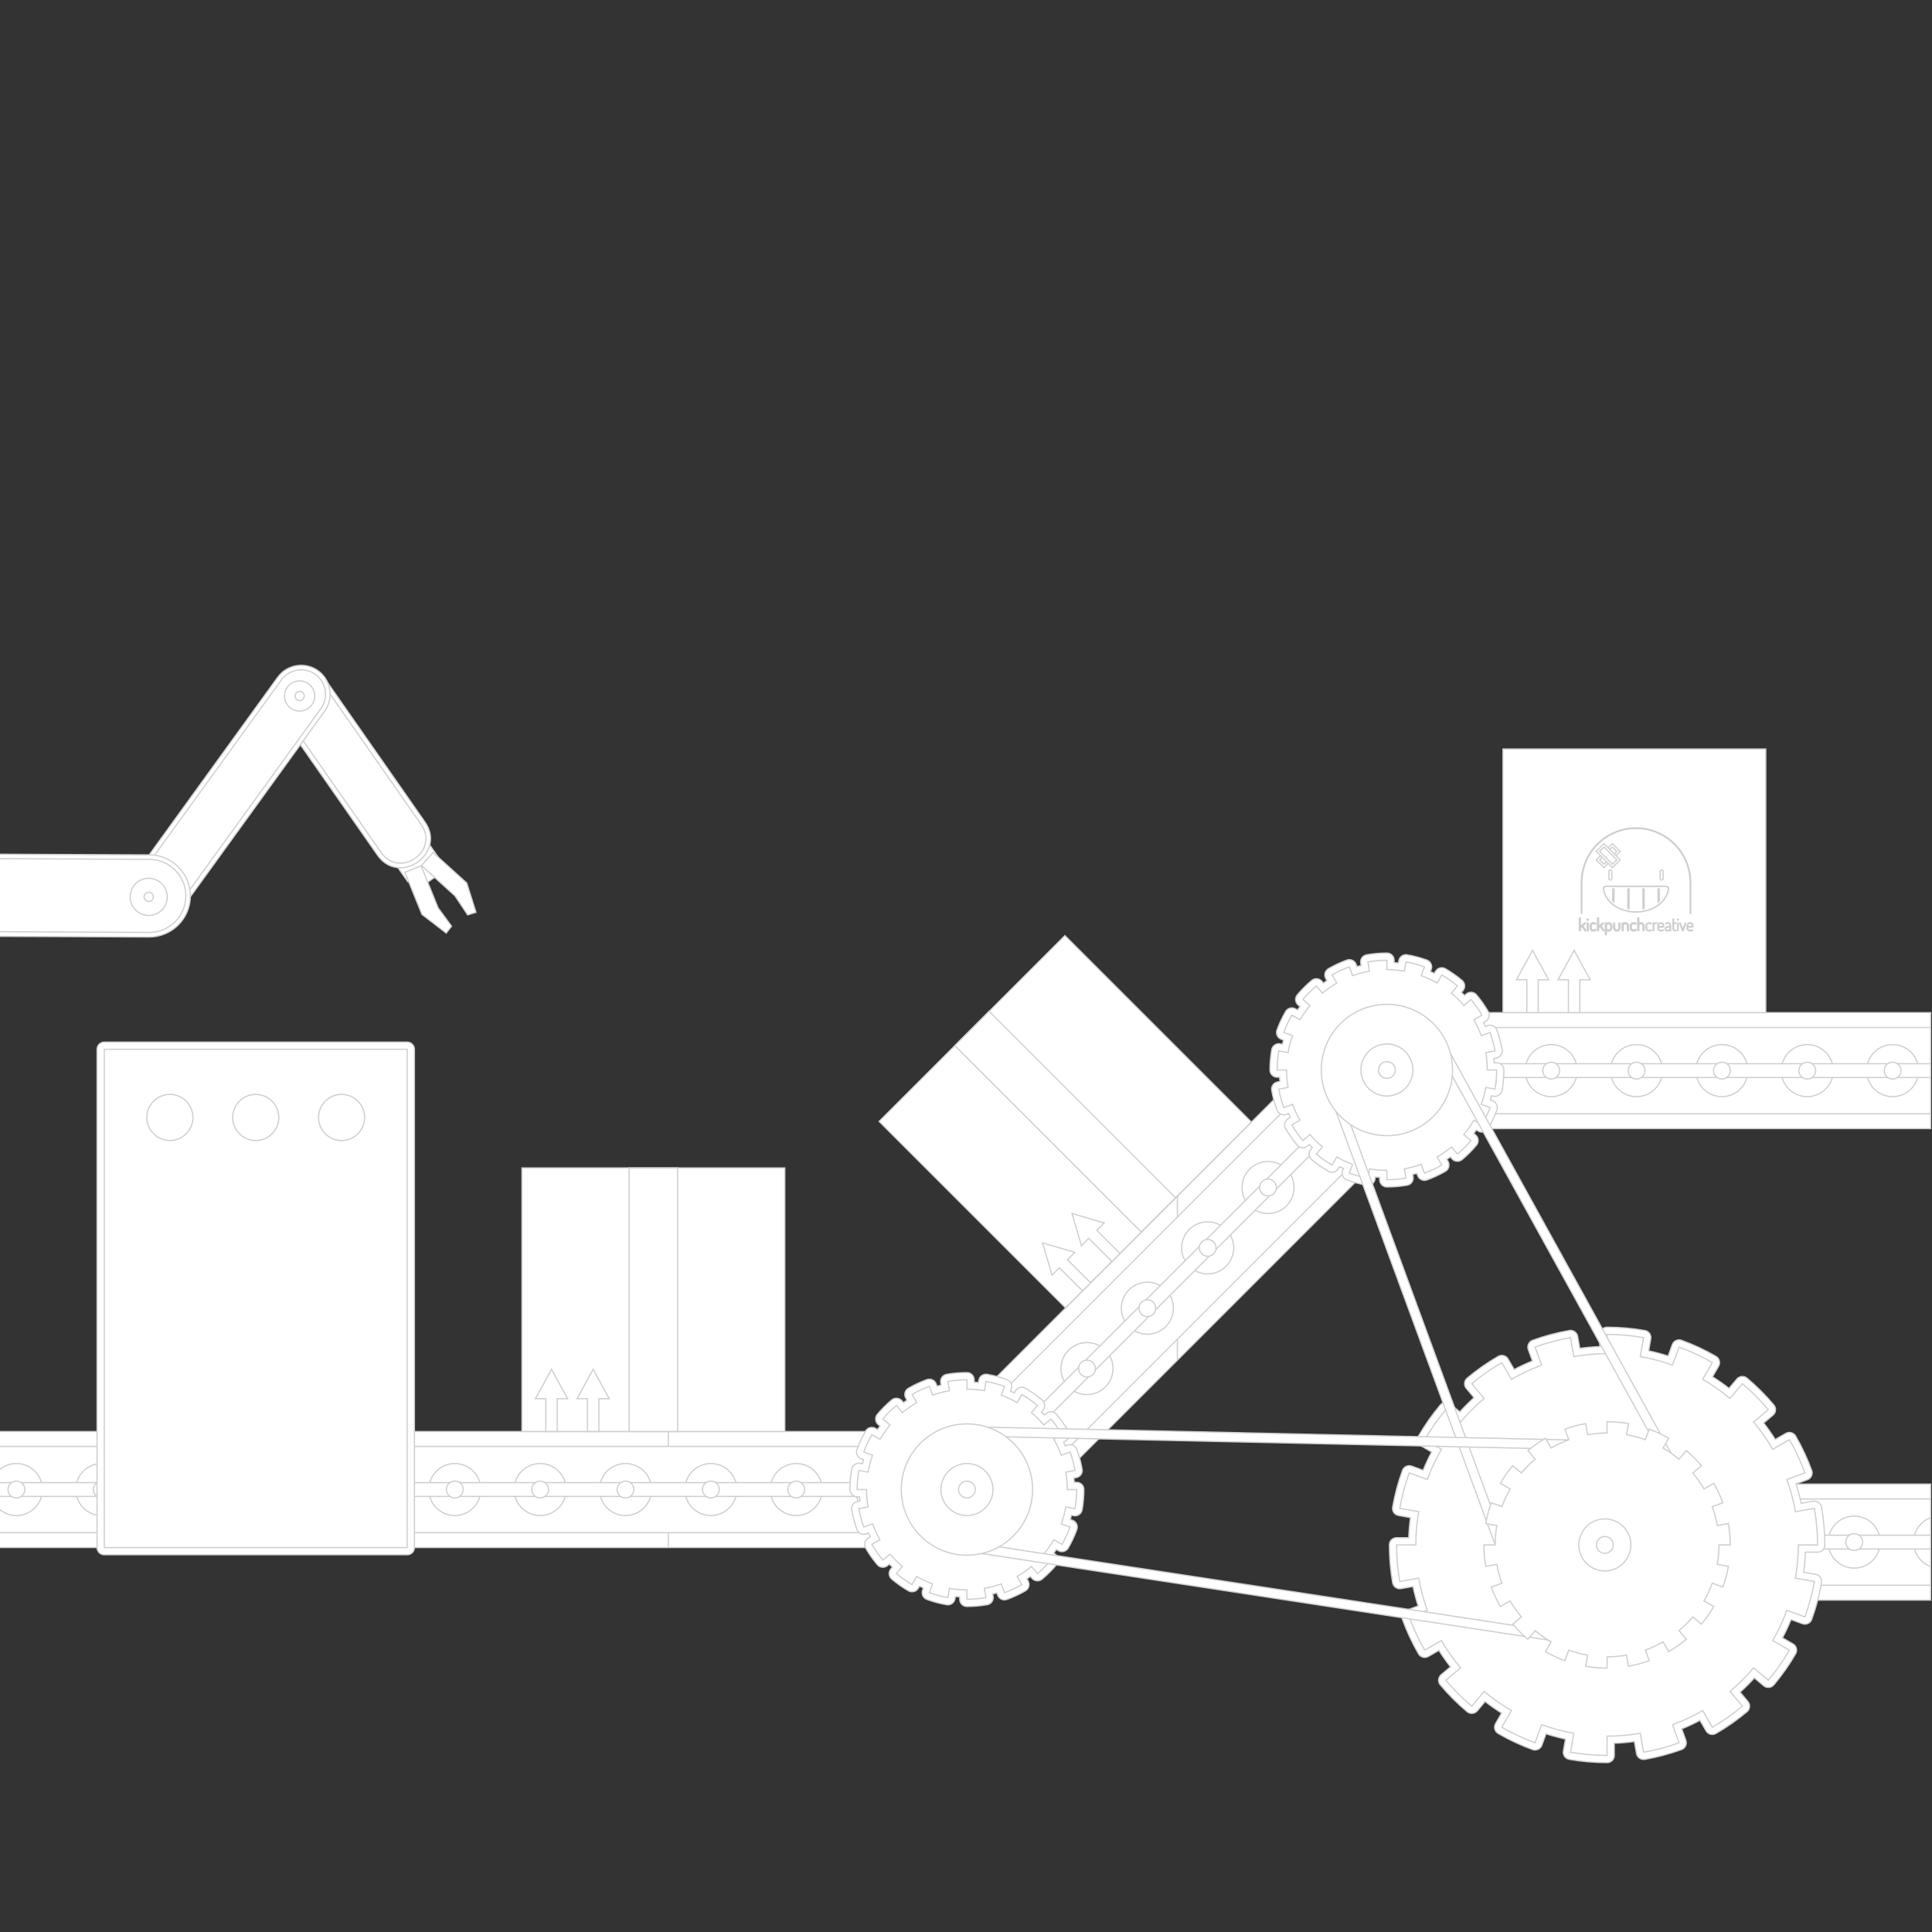 <?xml version="1.0" encoding="utf-8"?>
<?xml-stylesheet type="text/css" href="animate.css" ?>   

<?xml-stylesheet type="text/css" href="style.css" ?>
<!-- Generator: Adobe Illustrator 19.1.0, SVG Export Plug-In . SVG Version: 6.00 Build 0)  -->
<svg version="1.1" xmlns="http://www.w3.org/2000/svg" xmlns:xlink="http://www.w3.org/1999/xlink" x="0px" y="0px"
	 viewBox="0 0 799.92 799.92" enable-background="new 0 0 799.92 799.92" xml:space="preserve">
<rect x="0" y="0" width="799.92" height="799.92" fill="#333333" stroke="none"/>
<g id="Background">
</g>
<g id="Objects_1_">
	<g>
		<g>
			<g>
				<path fill-rule="evenodd" clip-rule="evenodd" fill="#FFFFFF" stroke="#CECECC" stroke-width="0.5" stroke-miterlimit="10" d="
					M799.348,617.548H661.797c-11.516,0-20.938,9.423-20.938,20.938v0.001c0,11.515,9.422,20.938,20.938,20.938h137.551V617.548z"/>
			</g>
			<g>
				<path fill="#FFFFFF" stroke="#CECECC" stroke-width="0.5" stroke-miterlimit="10" d="M799.348,614.467H661.797
					c-6.607,0-12.613,2.702-16.965,7.054c-4.352,4.352-7.055,10.357-7.055,16.966v0.001c0,6.607,2.703,12.613,7.055,16.965
					c4.352,4.353,10.357,7.054,16.965,7.054h137.551v-6.162H661.797c-4.906,0-9.371-2.01-12.609-5.248
					c-3.236-3.237-5.248-7.702-5.248-12.608v-0.001c0-4.907,2.012-9.371,5.248-12.609c3.238-3.237,7.703-5.248,12.609-5.248h137.551
					V614.467z"/>
			</g>
			<g>
				<path fill-rule="evenodd" clip-rule="evenodd" fill="#FFFFFF" stroke="#CECECC" stroke-width="0.5" stroke-miterlimit="10" d="
					M799.348,628.368c-4.123,1.512-7.064,5.471-7.064,10.119c0,4.646,2.941,8.605,7.064,10.117V628.368z"/>
			</g>
			<g>
				
					<circle fill-rule="evenodd" clip-rule="evenodd" fill="#FFFFFF" stroke="#CECECC" stroke-width="0.5" stroke-miterlimit="10" cx="767.715" cy="638.486" r="10.773"/>
			</g>
			<g>
				
					<circle fill-rule="evenodd" clip-rule="evenodd" fill="#FFFFFF" stroke="#CECECC" stroke-width="0.5" stroke-miterlimit="10" cx="732.373" cy="638.486" r="10.773"/>
			</g>
			<g>
				
					<circle fill-rule="evenodd" clip-rule="evenodd" fill="#FFFFFF" stroke="#CECECC" stroke-width="0.5" stroke-miterlimit="10" cx="697.033" cy="638.486" r="10.773"/>
			</g>
			<g>
				
					<circle fill-rule="evenodd" clip-rule="evenodd" fill="#FFFFFF" stroke="#CECECC" stroke-width="0.5" stroke-miterlimit="10" cx="661.693" cy="638.486" r="10.773"/>
			</g>
			<g>
				<path fill-rule="evenodd" clip-rule="evenodd" fill="#FFFFFF" stroke="#CECECC" stroke-width="0.5" stroke-miterlimit="10" d="
					M799.348,635.629H660.705c-1.572,0-2.857,1.287-2.857,2.857v0.001c0,1.569,1.287,2.857,2.857,2.857h138.643V635.629z"/>
			</g>
			<g>
				
					<circle fill-rule="evenodd" clip-rule="evenodd" fill="#FFFFFF" stroke="#CECECC" stroke-width="0.5" stroke-miterlimit="10" cx="767.715" cy="638.486" r="3.481"/>
			</g>
			<g>
				
					<circle fill-rule="evenodd" clip-rule="evenodd" fill="#FFFFFF" stroke="#CECECC" stroke-width="0.5" stroke-miterlimit="10" cx="732.375" cy="638.486" r="3.481"/>
			</g>
			<g>
				
					<circle fill-rule="evenodd" clip-rule="evenodd" fill="#FFFFFF" stroke="#CECECC" stroke-width="0.5" stroke-miterlimit="10" cx="697.033" cy="638.486" r="3.481"/>
			</g>
		</g>
		<g id="gear1" class="animated infinite spinSlow">
			<g>
				<path fill="#FFFFFF" stroke="#CECECC" stroke-width="0.5" stroke-miterlimit="10" d="M665.385,729.804
					c-5.245,0-10.512-0.457-15.652-1.357c-0.784-0.138-1.482-0.581-1.939-1.233c-0.457-0.651-0.636-1.459-0.497-2.243l0.872-4.945
					c-2.718-0.58-5.412-1.301-8.058-2.154l-1.719,4.725c-0.566,1.556-2.29,2.357-3.846,1.793c-4.906-1.786-9.698-4.023-14.243-6.652
					c-1.434-0.829-1.924-2.663-1.096-4.097l2.517-4.357c-2.352-1.479-4.635-3.079-6.827-4.788l-3.227,3.847
					c-0.512,0.61-1.245,0.991-2.038,1.061c-0.788,0.07-1.58-0.179-2.19-0.691c-4.002-3.361-7.74-7.099-11.109-11.108
					c-0.512-0.609-0.761-1.397-0.691-2.19c0.068-0.793,0.45-1.525,1.06-2.037l3.848-3.229c-1.711-2.194-3.312-4.477-4.789-6.826
					l-4.356,2.515c-1.436,0.83-3.267,0.338-4.097-1.095c-2.621-4.529-4.859-9.321-6.652-14.242
					c-0.271-0.747-0.236-1.572,0.101-2.294c0.336-0.721,0.944-1.279,1.692-1.552l4.727-1.721c-0.854-2.645-1.574-5.339-2.154-8.058
					l-4.947,0.872c-0.78,0.142-1.59-0.04-2.242-0.498c-0.652-0.456-1.096-1.154-1.233-1.938c-0.902-5.147-1.359-10.414-1.359-15.652
					c0-1.657,1.343-3,3-3h5.027c0.101-2.782,0.34-5.561,0.718-8.308l-4.951-0.873c-1.631-0.287-2.72-1.841-2.435-3.471
					c0.903-5.163,2.269-10.273,4.058-15.188c0.566-1.557,2.287-2.36,3.846-1.793l4.726,1.72c1.047-2.574,2.227-5.101,3.529-7.557
					l-4.352-2.513c-0.689-0.397-1.192-1.054-1.398-1.823c-0.205-0.769-0.097-1.588,0.302-2.277
					c2.615-4.518,5.652-8.845,9.026-12.862c1.062-1.267,2.955-1.435,4.226-0.368l3.85,3.23c1.862-2.06,3.834-4.03,5.895-5.895
					l-3.229-3.851c-1.063-1.269-0.898-3.159,0.369-4.225c4.015-3.373,8.342-6.41,12.86-9.026c0.689-0.398,1.509-0.509,2.277-0.302
					c0.77,0.206,1.426,0.709,1.823,1.398l2.513,4.352c2.46-1.305,4.987-2.485,7.558-3.531l-1.72-4.724
					c-0.566-1.557,0.236-3.278,1.793-3.846c4.91-1.787,10.02-3.153,15.187-4.059c1.626-0.282,3.184,0.804,3.472,2.434l0.874,4.954
					c2.751-0.379,5.528-0.62,8.307-0.721v-5.025c0-1.657,1.343-3,3-3c5.242,0,10.51,0.457,15.654,1.358
					c0.784,0.138,1.482,0.581,1.939,1.233c0.457,0.651,0.636,1.459,0.497,2.243l-0.872,4.945c2.718,0.58,5.412,1.301,8.058,2.154
					l1.719-4.725c0.566-1.557,2.287-2.359,3.846-1.793c4.913,1.788,9.704,4.026,14.242,6.652c1.433,0.829,1.923,2.663,1.096,4.097
					l-2.516,4.357c2.352,1.478,4.634,3.079,6.827,4.788l3.227-3.847c0.512-0.61,1.245-0.992,2.038-1.061
					c0.79-0.073,1.58,0.179,2.19,0.691c4.002,3.361,7.74,7.099,11.109,11.108c0.512,0.609,0.761,1.397,0.691,2.19
					c-0.068,0.793-0.45,1.526-1.061,2.038l-3.848,3.228c1.71,2.194,3.312,4.477,4.789,6.826l4.357-2.516
					c1.435-0.83,3.268-0.337,4.097,1.096c2.626,4.542,4.864,9.333,6.652,14.242c0.271,0.747,0.236,1.573-0.101,2.294
					c-0.336,0.722-0.945,1.279-1.692,1.552l-4.727,1.72c0.854,2.646,1.574,5.34,2.154,8.058l4.946-0.872
					c0.787-0.141,1.592,0.041,2.243,0.497c0.652,0.457,1.096,1.155,1.233,1.939c0.9,5.141,1.357,10.407,1.357,15.652
					c0,1.657-1.343,3-3,3h-5.025c-0.101,2.782-0.34,5.561-0.718,8.308l4.951,0.873c1.631,0.287,2.72,1.841,2.435,3.471
					c-0.903,5.165-2.269,10.275-4.058,15.189c-0.566,1.556-2.29,2.358-3.846,1.793l-4.726-1.72
					c-1.046,2.571-2.226,5.098-3.529,7.556l4.352,2.513c0.689,0.397,1.192,1.054,1.398,1.822c0.205,0.77,0.097,1.589-0.302,2.278
					c-2.61,4.511-5.647,8.838-9.025,12.861c-1.065,1.268-2.957,1.434-4.226,0.37l-3.852-3.231c-1.863,2.062-3.835,4.032-5.896,5.896
					l3.23,3.85c1.065,1.269,0.9,3.161-0.368,4.226c-4.021,3.377-8.348,6.413-12.862,9.026c-0.689,0.398-1.51,0.508-2.278,0.302
					s-1.425-0.709-1.823-1.398l-2.512-4.353c-2.458,1.305-4.984,2.485-7.556,3.531l1.72,4.725c0.566,1.558-0.236,3.278-1.793,3.846
					c-4.909,1.786-10.018,3.151-15.186,4.059c-1.627,0.281-3.185-0.803-3.473-2.434l-0.874-4.954
					c-2.75,0.378-5.528,0.619-8.309,0.72v5.025C668.385,728.461,667.042,729.804,665.385,729.804z M653.735,723.001
					c2.861,0.396,5.754,0.647,8.649,0.75v-4.918c0-1.657,1.343-3,3-3c4.434,0,8.887-0.386,13.234-1.147
					c1.628-0.283,3.184,0.803,3.472,2.434l0.855,4.847c2.834-0.603,5.64-1.353,8.389-2.241l-1.682-4.621
					c-0.566-1.557,0.236-3.278,1.793-3.846c4.146-1.509,8.193-3.4,12.029-5.621c0.689-0.398,1.507-0.508,2.278-0.302
					c0.769,0.206,1.425,0.709,1.823,1.398l2.457,4.258c2.445-1.536,4.821-3.204,7.106-4.988l-3.161-3.767
					c-1.064-1.269-0.9-3.16,0.368-4.226c3.386-2.845,6.546-6.005,9.393-9.392c1.066-1.266,2.957-1.433,4.225-0.369l3.768,3.161
					c1.786-2.286,3.454-4.662,4.989-7.106l-4.257-2.458c-0.689-0.397-1.192-1.054-1.398-1.822c-0.205-0.77-0.097-1.589,0.302-2.277
					c2.219-3.836,4.109-7.883,5.619-12.03c0.568-1.557,2.29-2.357,3.846-1.793l4.622,1.683c0.89-2.752,1.64-5.558,2.241-8.392
					l-4.844-0.854c-1.631-0.287-2.72-1.84-2.435-3.471c0.76-4.343,1.145-8.796,1.145-13.235c0-0.796,0.316-1.559,0.879-2.121
					s1.325-0.879,2.121-0.879h4.918c-0.103-2.896-0.354-5.788-0.75-8.649l-4.838,0.854c-0.786,0.143-1.591-0.04-2.243-0.497
					c-0.652-0.458-1.096-1.155-1.233-1.939c-0.763-4.355-1.917-8.672-3.431-12.827c-0.271-0.747-0.236-1.573,0.101-2.294
					c0.336-0.722,0.945-1.279,1.692-1.552l4.624-1.683c-1.087-2.678-2.316-5.31-3.676-7.868l-4.262,2.46
					c-1.436,0.83-3.267,0.338-4.097-1.095c-2.211-3.818-4.777-7.477-7.629-10.873c-0.512-0.609-0.76-1.397-0.69-2.189
					c0.069-0.793,0.45-1.526,1.061-2.038l3.764-3.157c-1.939-2.148-3.992-4.201-6.138-6.139l-3.157,3.764
					c-0.512,0.61-1.245,0.992-2.038,1.061c-0.793,0.069-1.58-0.179-2.19-0.691c-3.39-2.847-7.048-5.413-10.873-7.626
					c-1.434-0.829-1.924-2.663-1.097-4.097l2.462-4.264c-2.558-1.359-5.188-2.589-7.868-3.675l-1.682,4.622
					c-0.272,0.747-0.83,1.356-1.552,1.692c-0.721,0.338-1.546,0.371-2.294,0.101c-4.155-1.514-8.471-2.668-12.827-3.431
					c-0.784-0.138-1.482-0.581-1.939-1.233c-0.457-0.651-0.636-1.459-0.497-2.243l0.854-4.837c-2.863-0.396-5.756-0.647-8.651-0.75
					v4.917c0,1.657-1.343,3-3,3c-4.429,0-8.881,0.387-13.232,1.148c-1.63,0.28-3.185-0.804-3.472-2.434l-0.855-4.847
					c-2.834,0.602-5.64,1.352-8.39,2.241l1.683,4.621c0.271,0.748,0.236,1.573-0.101,2.294c-0.336,0.722-0.945,1.279-1.693,1.552
					c-4.143,1.508-8.19,3.398-12.031,5.62c-0.688,0.399-1.51,0.508-2.277,0.302c-0.769-0.206-1.425-0.709-1.822-1.398l-2.458-4.256
					c-2.446,1.536-4.822,3.204-7.105,4.987l3.161,3.769c1.063,1.269,0.898,3.16-0.369,4.225c-3.39,2.847-6.549,6.006-9.39,9.391
					c-1.065,1.266-2.955,1.434-4.227,0.368l-3.768-3.161c-1.784,2.284-3.451,4.66-4.988,7.106l4.257,2.458
					c0.689,0.397,1.192,1.054,1.398,1.823c0.205,0.769,0.097,1.588-0.302,2.277c-2.216,3.827-4.106,7.875-5.619,12.03
					c-0.567,1.557-2.287,2.36-3.846,1.793l-4.622-1.683c-0.89,2.752-1.64,5.558-2.241,8.391l4.844,0.854
					c1.631,0.287,2.72,1.841,2.435,3.471c-0.76,4.342-1.145,8.794-1.145,13.234c0,1.657-1.343,3-3,3h-4.919
					c0.103,2.894,0.354,5.786,0.75,8.649l4.84-0.853c0.782-0.141,1.59,0.041,2.243,0.498c0.651,0.457,1.095,1.154,1.232,1.938
					c0.764,4.357,1.917,8.673,3.431,12.826c0.271,0.747,0.236,1.572-0.101,2.294c-0.336,0.721-0.944,1.279-1.692,1.552l-4.624,1.684
					c1.088,2.682,2.317,5.312,3.676,7.867l4.262-2.46c1.436-0.831,3.269-0.337,4.097,1.096c2.209,3.819,4.775,7.477,7.628,10.871
					c0.512,0.609,0.761,1.396,0.691,2.19c-0.068,0.793-0.45,1.525-1.06,2.037l-3.765,3.159c1.939,2.148,3.992,4.201,6.138,6.139
					l3.157-3.764c0.512-0.61,1.245-0.992,2.038-1.061c0.79-0.071,1.58,0.179,2.19,0.691c3.39,2.847,7.048,5.413,10.873,7.626
					c1.434,0.829,1.924,2.663,1.096,4.097l-2.462,4.263c2.561,1.361,5.191,2.59,7.869,3.676l1.682-4.622
					c0.272-0.747,0.83-1.356,1.552-1.692c0.721-0.337,1.547-0.37,2.294-0.101c4.155,1.514,8.471,2.668,12.827,3.431
					c0.784,0.138,1.482,0.581,1.939,1.233c0.457,0.651,0.636,1.459,0.497,2.243L653.735,723.001z"/>
			</g>
			<g>
				<path fill-rule="evenodd" clip-rule="evenodd" fill="#FFFFFF" stroke="#CECECC" stroke-width="0.5" stroke-miterlimit="10" d="
					M679.137,561.669c4.594,0.805,9.051,2.006,13.336,3.566l2.727-7.492c4.801,1.747,9.402,3.904,13.766,6.43l-3.986,6.905
					c4.002,2.315,7.781,4.97,11.301,7.926l5.121-6.104c3.885,3.263,7.479,6.857,10.742,10.741l-6.105,5.122
					c2.955,3.519,5.611,7.298,7.928,11.299l6.904-3.986c2.523,4.364,4.682,8.967,6.43,13.767l-7.494,2.727
					c1.56,4.285,2.762,8.741,3.566,13.336l7.85-1.385c0.861,4.916,1.312,9.973,1.312,15.135l0,0h-7.971
					c0,4.69-0.408,9.285-1.19,13.752l7.848,1.383c-0.885,5.057-2.205,9.964-3.922,14.68l-7.492-2.727
					c-1.588,4.36-3.549,8.542-5.842,12.506l6.904,3.986c-2.549,4.404-5.475,8.562-8.727,12.436l-6.105-5.122
					c-2.965,3.528-6.231,6.794-9.76,9.759l5.123,6.105c-3.873,3.253-8.031,6.178-12.436,8.726l-3.986-6.905
					c-3.965,2.295-8.144,4.256-12.506,5.844l2.727,7.491c-4.717,1.717-9.623,3.036-14.678,3.923l-1.385-7.851
					c-4.467,0.782-9.06,1.192-13.752,1.192v7.971c-5.162,0-10.219-0.451-15.135-1.312l1.385-7.849
					c-4.594-0.805-9.051-2.006-13.336-3.567l-2.727,7.492c-4.801-1.747-9.402-3.905-13.768-6.43l3.988-6.905
					c-4.002-2.315-7.781-4.97-11.301-7.926l-5.121,6.105c-3.885-3.263-7.479-6.857-10.742-10.741l6.105-5.123
					c-2.957-3.518-5.613-7.297-7.928-11.299l-6.904,3.986c-2.525-4.363-4.682-8.967-6.43-13.766l7.494-2.728
					c-1.56-4.284-2.762-8.741-3.566-13.335l-7.85,1.384c-0.861-4.915-1.315-9.972-1.315-15.135l0,0h7.973
					c0-4.69,0.408-9.285,1.189-13.751l-7.848-1.384c0.885-5.057,2.205-9.963,3.922-14.679l7.492,2.727
					c1.588-4.36,3.547-8.542,5.842-12.507l-6.904-3.986c2.549-4.403,5.473-8.562,8.727-12.436l6.105,5.123
					c2.963-3.528,6.23-6.795,9.758-9.758l-5.121-6.105c3.873-3.254,8.031-6.178,12.434-8.727l3.986,6.904
					c3.965-2.294,8.146-4.256,12.508-5.843l-2.727-7.491c4.715-1.717,9.623-3.037,14.678-3.923l1.385,7.851
					c4.467-0.782,9.061-1.193,13.75-1.193v-7.971c5.164,0,10.221,0.452,15.137,1.314L679.137,561.669z"/>
			</g>
		</g>
		<g id="belt1">
			<g>
				<path fill-rule="evenodd" clip-rule="evenodd" fill="#FFFFFF" stroke="#CECECC" stroke-width="0.5" stroke-miterlimit="10" d="
					M799.348,422.338H571.674c-11.516,0-20.938,9.423-20.938,20.938l0,0c0,11.516,9.422,20.939,20.938,20.939h227.674V422.338z"/>
			</g>
			<g>
				<path fill="#FFFFFF" stroke="#CECECC" stroke-width="0.5" stroke-miterlimit="10" d="M799.348,419.257H571.674
					c-6.607,0-12.615,2.701-16.967,7.053c-4.352,4.352-7.053,10.358-7.053,16.967l0,0c0,6.608,2.701,12.614,7.053,16.966
					c4.352,4.353,10.359,7.054,16.967,7.054h227.674v-6.162H571.674c-4.908,0-9.371-2.011-12.609-5.248
					c-3.238-3.238-5.248-7.702-5.248-12.609l0,0c0-4.908,2.01-9.372,5.248-12.609c3.236-3.237,7.701-5.248,12.609-5.248h227.674
					V419.257z"/>
			</g>
			<g>
				
					<circle fill-rule="evenodd" clip-rule="evenodd" fill="#FFFFFF" stroke="#CECECC" stroke-width="0.5" stroke-miterlimit="10" cx="783.613" cy="443.276" r="10.773"/>
			</g>
			<g>
				
					<circle fill-rule="evenodd" clip-rule="evenodd" fill="#FFFFFF" stroke="#CECECC" stroke-width="0.5" stroke-miterlimit="10" cx="748.271" cy="443.276" r="10.773"/>
			</g>
			<g>
				
					<circle fill-rule="evenodd" clip-rule="evenodd" fill="#FFFFFF" stroke="#CECECC" stroke-width="0.5" stroke-miterlimit="10" cx="712.932" cy="443.276" r="10.773"/>
			</g>
			<g>
				
					<circle fill-rule="evenodd" clip-rule="evenodd" fill="#FFFFFF" stroke="#CECECC" stroke-width="0.5" stroke-miterlimit="10" cx="677.59" cy="443.276" r="10.773"/>
			</g>
			<g>
				
					<circle fill-rule="evenodd" clip-rule="evenodd" fill="#FFFFFF" stroke="#CECECC" stroke-width="0.5" stroke-miterlimit="10" cx="642.25" cy="443.276" r="10.773"/>
			</g>
			<g>
				
					<circle fill-rule="evenodd" clip-rule="evenodd" fill="#FFFFFF" stroke="#CECECC" stroke-width="0.5" stroke-miterlimit="10" cx="606.91" cy="443.276" r="10.773"/>
			</g>
			<g>
				
					<circle fill-rule="evenodd" clip-rule="evenodd" fill="#FFFFFF" stroke="#CECECC" stroke-width="0.5" stroke-miterlimit="10" cx="571.57" cy="443.276" r="10.773"/>
			</g>
			<g>
				<path fill-rule="evenodd" clip-rule="evenodd" fill="#FFFFFF" stroke="#CECECC" stroke-width="0.5" stroke-miterlimit="10" d="
					M799.348,440.419H570.582c-1.572,0-2.857,1.287-2.857,2.857l0,0c0,1.57,1.287,2.858,2.857,2.858h228.766V440.419z"/>
			</g>
			<g>
				
					<circle fill-rule="evenodd" clip-rule="evenodd" fill="#FFFFFF" stroke="#CECECC" stroke-width="0.5" stroke-miterlimit="10" cx="783.613" cy="443.275" r="3.481"/>
			</g>
			<g>
				
					<circle fill-rule="evenodd" clip-rule="evenodd" fill="#FFFFFF" stroke="#CECECC" stroke-width="0.5" stroke-miterlimit="10" cx="748.271" cy="443.275" r="3.481"/>
			</g>
			<g>
				
					<circle fill-rule="evenodd" clip-rule="evenodd" fill="#FFFFFF" stroke="#CECECC" stroke-width="0.5" stroke-miterlimit="10" cx="712.932" cy="443.275" r="3.481"/>
			</g>
			<g>
				
					<circle fill-rule="evenodd" clip-rule="evenodd" fill="#FFFFFF" stroke="#CECECC" stroke-width="0.5" stroke-miterlimit="10" cx="677.592" cy="443.275" r="3.481"/>
			</g>
			<g>
				
					<circle fill-rule="evenodd" clip-rule="evenodd" fill="#FFFFFF" stroke="#CECECC" stroke-width="0.5" stroke-miterlimit="10" cx="642.25" cy="443.275" r="3.481"/>
			</g>
			<g>
				
					<circle fill-rule="evenodd" clip-rule="evenodd" fill="#FFFFFF" stroke="#CECECC" stroke-width="0.5" stroke-miterlimit="10" cx="606.91" cy="443.275" r="3.481"/>
			</g>
		</g>
    
    
    
    
		<g>
			<path fill-rule="evenodd" clip-rule="evenodd" fill="#FFFFFF" stroke="#CECECC" stroke-width="0.5" stroke-miterlimit="10" d="
				M606.91,446.757c1.918,0,3.48-1.563,3.48-3.481c0-1.917-1.562-3.482-3.48-3.482c-1.918,0-3.482,1.565-3.482,3.482
				C603.428,445.193,604.992,446.757,606.91,446.757z"/>
		</g>
		<g id="belt2">
			<g>
				<g>
					<path fill-rule="evenodd" clip-rule="evenodd" fill="#FFFFFF" stroke="#CECECC" stroke-width="0.5" stroke-miterlimit="10" d="
						M385.267,601.819l174.852-174.853c8.145-8.143,21.469-8.143,29.611,0v0.001c8.143,8.142,8.143,21.468,0,29.61L414.879,631.431
						c-8.143,8.143-21.468,8.143-29.611,0h-0.001C377.124,623.287,377.124,609.962,385.267,601.819z"/>
				</g>
				<g>
					<path fill="#FFFFFF" stroke="#CECECC" stroke-width="0.5" stroke-miterlimit="10" d="M487.498,495.229l70.443-70.442
						c4.672-4.673,10.83-7.009,16.984-7.009s12.31,2.336,16.984,7.009v0.001c4.672,4.673,7.01,10.829,7.01,16.984
						c0,6.154-2.338,12.311-7.01,16.984l-104.412,104.41v-8.715l100.055-100.054c3.471-3.47,5.205-8.048,5.205-12.626
						c0-4.579-1.734-9.157-5.205-12.627v-0.001c-3.471-3.47-8.049-5.205-12.627-5.205s-9.156,1.735-12.627,5.205l-74.801,74.8
						V495.229z M383.088,599.64l104.41-104.41v8.715L387.446,603.998c-3.47,3.47-5.206,8.048-5.206,12.627
						c0,4.578,1.735,9.156,5.206,12.626l0,0.001c3.47,3.47,8.048,5.205,12.626,5.205c4.579,0,9.158-1.735,12.626-5.205l74.799-74.8
						v8.715l-70.441,70.442c-4.672,4.673-10.83,7.009-16.984,7.009c-6.154,0-12.312-2.336-16.984-7.009l0-0.001
						c-4.672-4.672-7.009-10.829-7.009-16.983S378.415,604.313,383.088,599.64z"/>
				</g>
				<g>
					
						<circle fill-rule="evenodd" clip-rule="evenodd" fill="#FFFFFF" stroke="#CECECC" stroke-width="0.5" stroke-miterlimit="10" cx="400.072" cy="616.625" r="10.773"/>
				</g>
				<g>
					
						<circle fill-rule="evenodd" clip-rule="evenodd" fill="#FFFFFF" stroke="#CECECC" stroke-width="0.5" stroke-miterlimit="10" cx="425.062" cy="591.636" r="10.772"/>
				</g>
				<g>
					
						<circle fill-rule="evenodd" clip-rule="evenodd" fill="#FFFFFF" stroke="#CECECC" stroke-width="0.5" stroke-miterlimit="10" cx="450.052" cy="566.646" r="10.773"/>
				</g>
				<g>
					
						<circle fill-rule="evenodd" clip-rule="evenodd" fill="#FFFFFF" stroke="#CECECC" stroke-width="0.5" stroke-miterlimit="10" cx="475.041" cy="541.656" r="10.772"/>
				</g>
				<g>
					
						<circle fill-rule="evenodd" clip-rule="evenodd" fill="#FFFFFF" stroke="#CECECC" stroke-width="0.5" stroke-miterlimit="10" cx="500.031" cy="516.667" r="10.772"/>
				</g>
				<g>
					
						<circle fill-rule="evenodd" clip-rule="evenodd" fill="#FFFFFF" stroke="#CECECC" stroke-width="0.5" stroke-miterlimit="10" cx="525.019" cy="491.677" r="10.773"/>
				</g>
				<g>
					
						<circle fill-rule="evenodd" clip-rule="evenodd" fill="#FFFFFF" stroke="#CECECC" stroke-width="0.5" stroke-miterlimit="10" cx="550.01" cy="466.688" r="10.772"/>
				</g>
				<g>
					
						<circle fill-rule="evenodd" clip-rule="evenodd" fill="#FFFFFF" stroke="#CECECC" stroke-width="0.5" stroke-miterlimit="10" cx="574.999" cy="441.698" r="10.773"/>
				</g>
				<g>
					<path fill-rule="evenodd" clip-rule="evenodd" fill="#FFFFFF" stroke="#CECECC" stroke-width="0.5" stroke-miterlimit="10" d="
						M397.77,614.886l175.908-175.906c1.111-1.112,2.93-1.111,4.041,0l0,0c1.109,1.11,1.109,2.931,0,4.041L401.81,618.928
						c-1.109,1.11-2.929,1.111-4.04,0v-0.001C396.658,617.815,396.658,615.998,397.77,614.886z"/>
				</g>
			</g>
			<g>
				<path fill-rule="evenodd" clip-rule="evenodd" fill="#FFFFFF" stroke="#CECECC" stroke-width="0.5" stroke-miterlimit="10" d="
					M550.01,470.169c1.918,0,3.48-1.564,3.48-3.481c0-1.918-1.562-3.482-3.48-3.482c-1.918,0-3.482,1.564-3.482,3.482
					C546.527,468.604,548.092,470.169,550.01,470.169z"/>
			</g>
			<g>
				<path fill-rule="evenodd" clip-rule="evenodd" fill="#FFFFFF" stroke="#CECECC" stroke-width="0.5" stroke-miterlimit="10" d="
					M525.019,495.158c1.918,0,3.483-1.563,3.483-3.481c0-1.918-1.565-3.481-3.483-3.481c-1.916,0-3.48,1.564-3.48,3.481
					C521.539,493.595,523.104,495.158,525.019,495.158z"/>
			</g>
			<g>
				<path fill-rule="evenodd" clip-rule="evenodd" fill="#FFFFFF" stroke="#CECECC" stroke-width="0.5" stroke-miterlimit="10" d="
					M500.031,520.147c1.916,0,3.48-1.563,3.48-3.481c0-1.917-1.564-3.482-3.48-3.482c-1.918,0-3.482,1.564-3.482,3.482
					C496.549,518.584,498.113,520.147,500.031,520.147z"/>
			</g>
			<g>
				<path fill-rule="evenodd" clip-rule="evenodd" fill="#FFFFFF" stroke="#CECECC" stroke-width="0.5" stroke-miterlimit="10" d="
					M475.041,545.138c1.918,0,3.482-1.565,3.482-3.482c0-1.917-1.564-3.48-3.482-3.48c-1.918,0-3.48,1.563-3.48,3.48
					C471.56,543.573,473.123,545.138,475.041,545.138z"/>
			</g>
			<g>
				<path fill-rule="evenodd" clip-rule="evenodd" fill="#FFFFFF" stroke="#CECECC" stroke-width="0.5" stroke-miterlimit="10" d="
					M450.051,570.127c1.918,0,3.482-1.563,3.482-3.481c0-1.918-1.564-3.482-3.482-3.482c-1.916,0-3.48,1.563-3.48,3.482
					C446.57,568.563,448.135,570.127,450.051,570.127z"/>
			</g>
			<g>
				<path fill-rule="evenodd" clip-rule="evenodd" fill="#FFFFFF" stroke="#CECECC" stroke-width="0.5" stroke-miterlimit="10" d="
					M425.062,595.116c1.918,0,3.48-1.564,3.48-3.482c0-1.917-1.562-3.481-3.48-3.481s-3.482,1.565-3.482,3.481
					C421.58,593.553,423.145,595.116,425.062,595.116z"/>
			</g>
		</g>
		<g>
			<path fill-rule="evenodd" clip-rule="evenodd" fill="#FFFFFF" stroke="#CECECC" stroke-width="0.5" stroke-miterlimit="10" d="
				M425.062,595.116c1.918,0,3.48-1.564,3.48-3.482c0-1.917-1.562-3.481-3.48-3.481s-3.482,1.565-3.482,3.481
				C421.58,593.553,423.145,595.116,425.062,595.116z"/>
		</g>
		<g>
			<g>
				<g>
					<path fill-rule="evenodd" clip-rule="evenodd" fill="#FFFFFF" stroke="#CECECC" stroke-width="0.5" stroke-miterlimit="10" d="
						M400.346,595.784h-247.28c-11.516,0-20.938,9.423-20.938,20.938l0,0c0,11.516,9.423,20.938,20.938,20.938h247.28
						c11.515,0,20.937-9.422,20.937-20.938l0,0C421.283,605.206,411.861,595.784,400.346,595.784z"/>
				</g>
				<g>
					<path fill="#FFFFFF" stroke="#CECECC" stroke-width="0.5" stroke-miterlimit="10" d="M400.346,592.703h-123.64v6.162h123.64
						c4.908,0,9.373,2.011,12.609,5.248c3.238,3.237,5.248,7.702,5.248,12.609l0,0c0,4.907-2.01,9.372-5.248,12.609
						c-3.238,3.237-7.701,5.248-12.609,5.248h-123.64v6.162h123.64c6.609,0,12.615-2.701,16.966-7.054
						c4.352-4.352,7.053-10.357,7.053-16.966l0,0c0-6.608-2.701-12.614-7.053-16.966
						C412.961,595.405,406.955,592.703,400.346,592.703z M276.706,592.703h-123.64c-6.608,0-12.614,2.702-16.966,7.054
						c-4.352,4.352-7.053,10.357-7.053,16.966l0,0c0,6.608,2.701,12.614,7.053,16.966c4.352,4.352,10.358,7.054,16.966,7.054h123.64
						v-6.162h-123.64c-4.908,0-9.372-2.011-12.609-5.248c-3.238-3.237-5.248-7.702-5.248-12.609l0,0
						c0-4.907,2.01-9.372,5.248-12.609c3.237-3.237,7.701-5.248,12.609-5.248h123.64V592.703z"/>
				</g>
				<g>
					<path fill-rule="evenodd" clip-rule="evenodd" fill="#FFFFFF" stroke="#CECECC" stroke-width="0.5" stroke-miterlimit="10" d="
						M400.346,627.495c5.933,0,10.773-4.84,10.773-10.772c0-5.934-4.84-10.772-10.773-10.772c-5.934,0-10.772,4.839-10.772,10.772
						C389.574,622.655,394.413,627.495,400.346,627.495z"/>
				</g>
				<g>
					<path fill-rule="evenodd" clip-rule="evenodd" fill="#FFFFFF" stroke="#CECECC" stroke-width="0.5" stroke-miterlimit="10" d="
						M365.006,627.495c5.934,0,10.772-4.84,10.772-10.772c0-5.934-4.839-10.772-10.772-10.772c-5.933,0-10.773,4.839-10.773,10.772
						C354.233,622.655,359.073,627.495,365.006,627.495z"/>
				</g>
				<g>
					<path fill-rule="evenodd" clip-rule="evenodd" fill="#FFFFFF" stroke="#CECECC" stroke-width="0.5" stroke-miterlimit="10" d="
						M329.665,627.495c5.933,0,10.772-4.84,10.772-10.772c0-5.934-4.839-10.772-10.772-10.772c-5.934,0-10.773,4.839-10.773,10.772
						C318.893,622.655,323.732,627.495,329.665,627.495z"/>
				</g>
				<g>
					<path fill-rule="evenodd" clip-rule="evenodd" fill="#FFFFFF" stroke="#CECECC" stroke-width="0.5" stroke-miterlimit="10" d="
						M294.325,627.495c5.933,0,10.772-4.84,10.772-10.772c0-5.934-4.839-10.772-10.772-10.772c-5.933,0-10.773,4.839-10.773,10.772
						C283.552,622.655,288.392,627.495,294.325,627.495z"/>
				</g>
				<g>
					<path fill-rule="evenodd" clip-rule="evenodd" fill="#FFFFFF" stroke="#CECECC" stroke-width="0.5" stroke-miterlimit="10" d="
						M258.984,627.495c5.933,0,10.772-4.84,10.772-10.772c0-5.934-4.839-10.772-10.772-10.772c-5.934,0-10.773,4.839-10.773,10.772
						C248.211,622.655,253.051,627.495,258.984,627.495z"/>
				</g>
				<g>
					<path fill-rule="evenodd" clip-rule="evenodd" fill="#FFFFFF" stroke="#CECECC" stroke-width="0.5" stroke-miterlimit="10" d="
						M223.644,627.495c5.933,0,10.772-4.84,10.772-10.772c0-5.934-4.839-10.772-10.772-10.772c-5.934,0-10.773,4.839-10.773,10.772
						C212.871,622.655,217.71,627.495,223.644,627.495z"/>
				</g>
				<g>
					<path fill-rule="evenodd" clip-rule="evenodd" fill="#FFFFFF" stroke="#CECECC" stroke-width="0.5" stroke-miterlimit="10" d="
						M188.303,627.495c5.934,0,10.773-4.84,10.773-10.772c0-5.934-4.839-10.772-10.773-10.772c-5.934,0-10.773,4.839-10.773,10.772
						C177.53,622.655,182.37,627.495,188.303,627.495z"/>
				</g>
				<g>
					<path fill-rule="evenodd" clip-rule="evenodd" fill="#FFFFFF" stroke="#CECECC" stroke-width="0.5" stroke-miterlimit="10" d="
						M152.963,627.495c5.934,0,10.773-4.84,10.773-10.772c0-5.934-4.839-10.772-10.773-10.772c-5.934,0-10.773,4.839-10.773,10.772
						C142.19,622.655,147.029,627.495,152.963,627.495z"/>
				</g>
				<g>
					<path fill-rule="evenodd" clip-rule="evenodd" fill="#FFFFFF" stroke="#CECECC" stroke-width="0.5" stroke-miterlimit="10" d="
						M400.744,613.865H151.975c-1.572,0-2.857,1.287-2.857,2.857l0,0c0,1.57,1.287,2.857,2.857,2.857h248.769
						c1.57,0,2.858-1.285,2.858-2.857l0,0C403.602,615.15,402.316,613.865,400.744,613.865z"/>
				</g>
			</g>
			<g>
				<path fill-rule="evenodd" clip-rule="evenodd" fill="#FFFFFF" stroke="#CECECC" stroke-width="0.5" stroke-miterlimit="10" d="
					M365.005,620.204c1.918,0,3.482-1.565,3.482-3.482c0-1.918-1.564-3.481-3.482-3.481c-1.918,0-3.482,1.563-3.482,3.481
					C361.524,618.64,363.088,620.204,365.005,620.204z"/>
			</g>
			<g>
				<path fill-rule="evenodd" clip-rule="evenodd" fill="#FFFFFF" stroke="#CECECC" stroke-width="0.5" stroke-miterlimit="10" d="
					M329.665,620.204c1.918,0,3.482-1.565,3.482-3.482c0-1.918-1.564-3.481-3.482-3.481c-1.918,0-3.482,1.563-3.482,3.481
					C326.184,618.64,327.748,620.204,329.665,620.204z"/>
			</g>
			<g>
				<path fill-rule="evenodd" clip-rule="evenodd" fill="#FFFFFF" stroke="#CECECC" stroke-width="0.5" stroke-miterlimit="10" d="
					M294.325,620.204c1.917,0,3.481-1.565,3.481-3.482c0-1.918-1.564-3.481-3.481-3.481c-1.918,0-3.481,1.563-3.481,3.481
					C290.843,618.64,292.407,620.204,294.325,620.204z"/>
			</g>
			<g>
				<path fill-rule="evenodd" clip-rule="evenodd" fill="#FFFFFF" stroke="#CECECC" stroke-width="0.5" stroke-miterlimit="10" d="
					M258.984,620.204c1.917,0,3.481-1.565,3.481-3.482c0-1.918-1.564-3.481-3.481-3.481c-1.918,0-3.482,1.563-3.482,3.481
					C255.503,618.64,257.066,620.204,258.984,620.204z"/>
			</g>
			<g>
				<path fill-rule="evenodd" clip-rule="evenodd" fill="#FFFFFF" stroke="#CECECC" stroke-width="0.5" stroke-miterlimit="10" d="
					M223.644,620.204c1.917,0,3.481-1.565,3.481-3.482c0-1.918-1.564-3.481-3.481-3.481c-1.918,0-3.482,1.563-3.482,3.481
					C220.162,618.64,221.726,620.204,223.644,620.204z"/>
			</g>
			<g>
				<path fill-rule="evenodd" clip-rule="evenodd" fill="#FFFFFF" stroke="#CECECC" stroke-width="0.5" stroke-miterlimit="10" d="
					M188.303,620.204c1.917,0,3.482-1.565,3.482-3.482c0-1.918-1.564-3.481-3.482-3.481s-3.481,1.563-3.481,3.481
					C184.822,618.64,186.386,620.204,188.303,620.204z"/>
			</g>
		</g>
		<g>
			<g>
				
					<rect x="216.105" y="483.552" fill-rule="evenodd" clip-rule="evenodd" fill="#FFFFFF" stroke="#CECECC" stroke-width="0.5" stroke-miterlimit="10" width="108.839" height="109.152"/>
			</g>
			<g>
				
					<rect x="260.484" y="483.552" fill-rule="evenodd" clip-rule="evenodd" fill="#FFFFFF" stroke="#CECECC" stroke-width="0.5" stroke-miterlimit="10" width="20.08" height="109.151"/>
			</g>
			<g>
				<g>
					<polygon fill="#FFFFFF" stroke="#CECECC" stroke-width="0.5" stroke-miterlimit="10" points="243.216,592.704 243.216,579.108 
						238.916,579.108 245.578,566.935 252.24,579.108 247.94,579.108 247.94,592.704 					"/>
				</g>
				<g>
					<polygon fill="#FFFFFF" stroke="#CECECC" stroke-width="0.5" stroke-miterlimit="10" points="225.992,592.704 225.992,579.108 
						221.692,579.108 228.354,566.935 235.016,579.108 230.716,579.108 230.716,592.704 					"/>
				</g>
			</g>
		</g>
    
    
    
    
		<g id="gear3" class="spin animated infinite">
			<g id="outer_gear3">
				<path fill="#FFFFFF" stroke="#CECECC" stroke-width="0.5" stroke-miterlimit="10" d="M400.346,665.155
					c-0.796,0-1.559-0.316-2.122-0.879c-0.562-0.562-0.878-1.325-0.878-2.121v-0.976c-0.59-0.039-1.179-0.09-1.766-0.152
					l-0.17,0.965c-0.288,1.631-1.84,2.715-3.473,2.435c-2.773-0.486-5.519-1.22-8.16-2.181c-0.748-0.272-1.357-0.83-1.693-1.552
					c-0.336-0.721-0.373-1.546-0.1-2.294l0.334-0.92c-0.54-0.239-1.075-0.489-1.606-0.75l-0.488,0.845
					c-0.398,0.689-1.054,1.192-1.823,1.398c-0.771,0.206-1.59,0.097-2.278-0.302c-2.429-1.406-4.754-3.038-6.91-4.85
					c-1.268-1.065-1.433-2.956-0.369-4.226l0.628-0.748c-0.426-0.41-0.844-0.827-1.253-1.253l-0.749,0.628
					c-1.269,1.062-3.16,0.898-4.225-0.369c-1.812-2.156-3.444-4.481-4.849-6.909c-0.399-0.689-0.507-1.509-0.302-2.278
					c0.206-0.769,0.709-1.425,1.398-1.823l0.844-0.486c-0.261-0.531-0.511-1.067-0.75-1.607l-0.92,0.335
					c-1.555,0.567-3.277-0.236-3.845-1.793c-0.96-2.638-1.694-5.383-2.181-8.161c-0.286-1.631,0.804-3.185,2.434-3.472l0.965-0.171
					c-0.062-0.587-0.113-1.176-0.153-1.766h-0.975c-1.657,0-3-1.343-3-3c0-2.816,0.245-5.645,0.729-8.407
					c0.137-0.784,0.581-1.481,1.232-1.938c0.651-0.458,1.458-0.637,2.243-0.499l0.961,0.17c0.142-0.574,0.294-1.146,0.458-1.714
					l-0.92-0.335c-0.748-0.272-1.357-0.83-1.693-1.552c-0.336-0.721-0.372-1.547-0.1-2.294c0.96-2.639,2.163-5.213,3.574-7.652
					c0.829-1.433,2.663-1.927,4.097-1.096l0.85,0.49c0.33-0.49,0.669-0.974,1.018-1.451l-0.746-0.625
					c-0.61-0.512-0.991-1.245-1.061-2.038s0.18-1.581,0.691-2.19c1.81-2.154,3.817-4.162,5.968-5.968
					c0.609-0.511,1.398-0.761,2.19-0.69c0.793,0.068,1.526,0.45,2.037,1.06l0.626,0.746c0.477-0.349,0.961-0.688,1.452-1.019
					l-0.49-0.849c-0.828-1.434-0.337-3.268,1.096-4.097c2.441-1.412,5.016-2.615,7.652-3.575c0.748-0.271,1.574-0.236,2.294,0.101
					c0.721,0.336,1.279,0.944,1.551,1.692l0.335,0.92c0.568-0.164,1.14-0.317,1.714-0.458l-0.169-0.96
					c-0.138-0.784,0.041-1.591,0.498-2.243c0.458-0.651,1.155-1.096,1.939-1.232c2.764-0.483,5.592-0.729,8.408-0.729
					c0.795,0,1.559,0.316,2.122,0.879s0.879,1.325,0.879,2.121v0.976c0.589,0.039,1.178,0.091,1.765,0.153l0.171-0.967
					c0.288-1.632,1.853-2.715,3.473-2.434c2.777,0.487,5.522,1.222,8.159,2.181c0.748,0.272,1.357,0.83,1.693,1.552
					c0.337,0.721,0.372,1.546,0.101,2.294l-0.335,0.92c0.54,0.239,1.076,0.489,1.607,0.751l0.488-0.846
					c0.398-0.689,1.055-1.192,1.823-1.397c0.771-0.206,1.59-0.097,2.278,0.303c2.427,1.405,4.751,3.037,6.908,4.849
					c1.269,1.064,1.434,2.956,0.368,4.226l-0.627,0.748c0.426,0.409,0.843,0.827,1.252,1.252l0.749-0.628
					c1.27-1.063,3.161-0.896,4.225,0.369c1.815,2.161,3.446,4.486,4.849,6.91c0.398,0.688,0.507,1.508,0.302,2.277
					c-0.206,0.769-0.709,1.425-1.398,1.822l-0.845,0.488c0.262,0.53,0.512,1.066,0.751,1.606l0.919-0.335
					c1.555-0.567,3.277,0.235,3.845,1.792c0.962,2.638,1.696,5.385,2.182,8.164c0.285,1.631-0.805,3.184-2.435,3.471l-0.963,0.17
					c0.062,0.587,0.113,1.176,0.152,1.766h0.976c0.796,0,1.559,0.316,2.121,0.879s0.879,1.325,0.879,2.121
					c0,2.814-0.246,5.644-0.73,8.408c-0.138,0.784-0.581,1.482-1.233,1.939s-1.459,0.64-2.242,0.497l-0.96-0.169
					c-0.141,0.574-0.294,1.146-0.458,1.713l0.92,0.335c1.557,0.567,2.359,2.288,1.793,3.845c-0.96,2.638-2.162,5.213-3.574,7.653
					c-0.828,1.433-2.664,1.925-4.096,1.097l-0.851-0.49c-0.329,0.49-0.668,0.974-1.017,1.45l0.745,0.625
					c0.61,0.512,0.991,1.245,1.061,2.038s-0.179,1.581-0.691,2.19c-1.809,2.154-3.816,4.162-5.967,5.968
					c-0.61,0.513-1.4,0.764-2.19,0.691c-0.793-0.068-1.525-0.45-2.037-1.06l-0.627-0.747c-0.477,0.349-0.961,0.688-1.451,1.018
					l0.491,0.85c0.829,1.435,0.338,3.27-1.096,4.099c-2.439,1.409-5.015,2.612-7.653,3.573c-0.747,0.27-1.572,0.236-2.294-0.101
					c-0.721-0.336-1.279-0.944-1.552-1.692l-0.335-0.92c-0.567,0.164-1.139,0.317-1.713,0.458l0.169,0.959
					c0.139,0.784-0.04,1.592-0.498,2.243c-0.457,0.652-1.154,1.097-1.939,1.233C405.99,664.91,403.161,665.155,400.346,665.155z
					 M393.125,654.653c0.172,0,0.346,0.016,0.521,0.046c2.198,0.386,4.452,0.581,6.7,0.581c1.657,0,3,1.343,3,3v0.77
					c0.466-0.032,0.931-0.072,1.395-0.12l-0.133-0.753c-0.139-0.784,0.04-1.592,0.498-2.244c0.457-0.651,1.154-1.096,1.939-1.232
					c2.202-0.386,4.386-0.969,6.49-1.735c1.557-0.565,3.279,0.236,3.846,1.793l0.263,0.723c0.427-0.19,0.851-0.389,1.271-0.594
					l-0.386-0.668c-0.828-1.434-0.339-3.268,1.095-4.097c1.937-1.122,3.789-2.422,5.506-3.862c0.609-0.512,1.393-0.764,2.19-0.69
					c0.792,0.069,1.525,0.45,2.036,1.06l0.493,0.587c0.335-0.324,0.665-0.654,0.989-0.99l-0.587-0.492
					c-0.61-0.512-0.992-1.245-1.061-2.039c-0.069-0.793,0.18-1.581,0.692-2.19c1.439-1.712,2.737-3.562,3.859-5.502
					c0.828-1.433,2.664-1.924,4.096-1.096l0.67,0.387c0.205-0.421,0.403-0.845,0.594-1.271l-0.723-0.263
					c-1.557-0.567-2.359-2.288-1.793-3.845c0.767-2.106,1.351-4.29,1.735-6.49c0.137-0.785,0.581-1.482,1.232-1.939
					c0.652-0.458,1.463-0.64,2.243-0.498l0.755,0.133c0.048-0.465,0.088-0.931,0.121-1.396h-0.77c-1.657,0-3-1.343-3-3
					c0-2.247-0.195-4.501-0.58-6.7c-0.285-1.631,0.804-3.185,2.435-3.472l0.759-0.134c-0.113-0.454-0.234-0.906-0.362-1.355
					l-0.723,0.264c-0.747,0.271-1.572,0.237-2.295-0.101c-0.721-0.337-1.279-0.946-1.551-1.694
					c-0.763-2.096-1.719-4.144-2.843-6.086c-0.399-0.688-0.508-1.508-0.303-2.277c0.206-0.77,0.709-1.426,1.398-1.823l0.664-0.384
					c-0.262-0.387-0.53-0.769-0.805-1.146l-0.592,0.496c-1.27,1.063-3.162,0.897-4.226-0.37c-1.436-1.711-3.035-3.311-4.753-4.754
					c-1.269-1.065-1.433-2.957-0.368-4.226l0.495-0.59c-0.379-0.274-0.761-0.543-1.147-0.806l-0.384,0.664
					c-0.398,0.689-1.054,1.191-1.823,1.397c-0.768,0.205-1.586,0.098-2.276-0.302c-1.944-1.124-3.993-2.081-6.089-2.844
					c-0.747-0.272-1.356-0.83-1.692-1.552c-0.337-0.721-0.372-1.546-0.101-2.294l0.263-0.722c-0.449-0.128-0.901-0.249-1.354-0.361
					l-0.135,0.761c-0.288,1.63-1.838,2.713-3.472,2.434c-2.203-0.386-4.457-0.581-6.699-0.581c-1.657,0-3-1.343-3-3v-0.77
					c-0.466,0.032-0.932,0.072-1.396,0.12l0.133,0.754c0.138,0.784-0.041,1.591-0.498,2.243c-0.458,0.651-1.155,1.096-1.939,1.232
					c-2.202,0.385-4.385,0.969-6.491,1.735c-1.555,0.566-3.278-0.236-3.845-1.793l-0.263-0.722c-0.426,0.19-0.85,0.389-1.27,0.593
					l0.386,0.669c0.828,1.434,0.338,3.267-1.095,4.097c-1.939,1.122-3.791,2.421-5.503,3.861c-0.609,0.512-1.394,0.765-2.19,0.691
					c-0.793-0.068-1.526-0.45-2.038-1.06l-0.494-0.588c-0.335,0.324-0.665,0.654-0.99,0.99l0.587,0.493
					c0.61,0.511,0.991,1.244,1.061,2.037s-0.18,1.581-0.692,2.19c-1.441,1.716-2.74,3.567-3.861,5.504
					c-0.83,1.434-2.664,1.925-4.097,1.095l-0.669-0.386c-0.205,0.42-0.403,0.844-0.593,1.271l0.723,0.263
					c1.557,0.566,2.36,2.288,1.793,3.845c-0.766,2.105-1.35,4.289-1.735,6.491c-0.137,0.784-0.581,1.481-1.232,1.938
					c-0.652,0.457-1.461,0.635-2.243,0.499l-0.755-0.134c-0.048,0.465-0.088,0.931-0.121,1.396h0.77c1.657,0,3,1.343,3,3
					c0,2.249,0.195,4.504,0.58,6.7c0.286,1.631-0.804,3.185-2.434,3.472l-0.76,0.135c0.113,0.453,0.234,0.905,0.362,1.354
					l0.722-0.263c1.555-0.563,3.277,0.235,3.845,1.793c0.765,2.099,1.722,4.147,2.845,6.089c0.398,0.689,0.507,1.509,0.301,2.277
					c-0.206,0.77-0.708,1.425-1.398,1.823l-0.663,0.382c0.262,0.387,0.53,0.769,0.805,1.147l0.591-0.496
					c1.269-1.062,3.16-0.897,4.225,0.369c1.44,1.714,3.04,3.312,4.755,4.754c1.268,1.064,1.433,2.956,0.369,4.226l-0.496,0.591
					c0.378,0.274,0.761,0.543,1.147,0.805l0.383-0.663c0.398-0.689,1.053-1.192,1.822-1.398c0.769-0.207,1.587-0.097,2.277,0.301
					c1.947,1.126,3.996,2.083,6.089,2.845c0.748,0.272,1.357,0.83,1.693,1.552c0.336,0.721,0.373,1.546,0.1,2.294l-0.263,0.722
					c0.449,0.128,0.901,0.249,1.355,0.362l0.134-0.761C390.431,655.678,391.696,654.653,393.125,654.653z"/>
			</g>
			<g id="inner_gear3">
				<path fill-rule="evenodd"  clip-rule="evenodd" fill="#FFFFFF" stroke="#CECECC" stroke-width="0.5" stroke-miterlimit="10" d="
					M393.128,575.79c-2.412,0.422-4.751,1.053-7,1.871l-1.326-3.643c-2.502,0.911-4.902,2.037-7.176,3.353l1.938,3.356
					c-2.1,1.216-4.084,2.609-5.931,4.161l-2.491-2.968c-2.025,1.7-3.898,3.574-5.6,5.6l2.968,2.49
					c-1.551,1.847-2.945,3.831-4.161,5.931l-3.357-1.939c-1.316,2.275-2.441,4.675-3.352,7.177l3.643,1.326
					c-0.818,2.249-1.449,4.589-1.871,6.999l-3.817-0.672c-0.449,2.562-0.684,5.198-0.684,7.89l0,0h3.875
					c0,2.462,0.214,4.874,0.625,7.218l-3.816,0.673c0.462,2.636,1.15,5.194,2.045,7.652l3.642-1.325
					c0.833,2.288,1.863,4.483,3.066,6.565l-3.357,1.938c1.329,2.296,2.853,4.464,4.549,6.482l2.968-2.489
					c1.556,1.852,3.27,3.565,5.122,5.121l-2.491,2.969c2.019,1.696,4.188,3.221,6.483,4.55l1.938-3.357
					c2.081,1.203,4.275,2.233,6.564,3.066l-1.326,3.643c2.459,0.895,5.017,1.583,7.653,2.045l0.673-3.817
					c2.344,0.411,4.756,0.626,7.218,0.626v3.875c2.691,0,5.328-0.235,7.89-0.684l-0.674-3.816c2.412-0.422,4.752-1.053,7-1.871
					l1.326,3.643c2.502-0.911,4.902-2.036,7.178-3.352l-1.939-3.357c2.1-1.216,4.084-2.609,5.932-4.16l2.49,2.968
					c2.025-1.701,3.898-3.575,5.6-5.601l-2.969-2.49c1.553-1.847,2.945-3.83,4.16-5.93l3.358,1.938
					c1.316-2.275,2.441-4.675,3.352-7.177l-3.643-1.326c0.818-2.249,1.449-4.588,1.871-6.999l3.816,0.673
					c0.449-2.562,0.686-5.199,0.686-7.891l0,0h-3.875c0-2.462-0.215-4.874-0.625-7.218l3.814-0.672
					c-0.461-2.637-1.148-5.194-2.045-7.653l-3.643,1.326c-0.832-2.289-1.861-4.483-3.066-6.564l3.358-1.939
					c-1.328-2.296-2.854-4.464-4.549-6.482l-2.969,2.49c-1.555-1.852-3.27-3.566-5.121-5.122l2.49-2.968
					c-2.02-1.696-4.188-3.221-6.482-4.55l-1.939,3.356c-2.08-1.203-4.275-2.233-6.565-3.066l1.326-3.643
					c-2.459-0.895-5.016-1.582-7.652-2.045l-0.674,3.817c-2.344-0.41-4.756-0.626-7.216-0.626v-3.875
					c-2.692,0-5.328,0.235-7.891,0.684L393.128,575.79z"/>
			</g>
		</g>
    
    
    
    
    
    
    
    
		<g>
			<g>
				
					<rect x="622.271" y="310.104" fill-rule="evenodd" clip-rule="evenodd" fill="#FFFFFF" stroke="#CECECC" stroke-width="0.5" stroke-miterlimit="10" width="108.838" height="109.152"/>
			</g>
			<g>
				<g>
					<polygon fill="#FFFFFF" stroke="#CECECC" stroke-width="0.5" stroke-miterlimit="10" points="649.381,419.257 649.381,405.661 
						645.082,405.661 651.744,393.487 658.406,405.661 654.105,405.661 654.105,419.257 					"/>
				</g>
				<g>
					<polygon fill="#FFFFFF" stroke="#CECECC" stroke-width="0.5" stroke-miterlimit="10" points="632.158,419.257 632.158,405.661 
						627.857,405.661 634.519,393.487 641.182,405.661 636.881,405.661 636.881,419.257 					"/>
				</g>
			</g>
		</g>
		<g>
			<g>
				<g>
					<path fill-rule="evenodd" clip-rule="evenodd" fill="#FFFFFF" stroke="#CECECC" stroke-width="0.5" stroke-miterlimit="10" d="
						M77.477,595.784H-0.572v41.877h78.048c11.515,0,20.938-9.422,20.938-20.938l0,0C98.415,605.206,88.993,595.784,77.477,595.784z
						"/>
				</g>
				<g>
					<path fill="#FFFFFF" stroke="#CECECC" stroke-width="0.5" stroke-miterlimit="10" d="M77.477,592.703H-0.572v6.162h78.048
						c4.907,0,9.372,2.011,12.609,5.248c3.238,3.237,5.248,7.702,5.248,12.609l0,0c0,4.907-2.01,9.372-5.248,12.609
						c-3.238,3.237-7.702,5.248-12.609,5.248H-0.572v6.162h78.048c6.608,0,12.614-2.701,16.966-7.054
						c4.352-4.352,7.054-10.357,7.054-16.966l0,0c0-6.608-2.702-12.614-7.054-16.966C90.091,595.405,84.085,592.703,77.477,592.703z
						"/>
				</g>
				<g>
					
						<circle fill-rule="evenodd" clip-rule="evenodd" fill="#FFFFFF" stroke="#CECECC" stroke-width="0.5" stroke-miterlimit="10" cx="77.477" cy="616.723" r="10.772"/>
				</g>
				<g>
					
						<circle fill-rule="evenodd" clip-rule="evenodd" fill="#FFFFFF" stroke="#CECECC" stroke-width="0.5" stroke-miterlimit="10" cx="42.136" cy="616.723" r="10.772"/>
				</g>
				<g>
					<path fill-rule="evenodd" clip-rule="evenodd" fill="#FFFFFF" stroke="#CECECC" stroke-width="0.5" stroke-miterlimit="10" d="
						M6.795,605.95c-2.85,0-5.44,1.106-7.367,2.914v15.717c1.927,1.807,4.518,2.914,7.367,2.914c5.95,0,10.773-4.823,10.773-10.772
						C17.568,610.772,12.745,605.95,6.795,605.95z"/>
				</g>
				<g>
					<path fill-rule="evenodd" clip-rule="evenodd" fill="#FFFFFF" stroke="#CECECC" stroke-width="0.5" stroke-miterlimit="10" d="
						M77.876,613.865H-0.572v5.715h78.447c1.57,0,2.857-1.285,2.857-2.857l0,0C80.733,615.15,79.447,613.865,77.876,613.865z"/>
				</g>
			</g>
			<g>
				
					<circle fill-rule="evenodd" clip-rule="evenodd" fill="#FFFFFF" stroke="#CECECC" stroke-width="0.5" stroke-miterlimit="10" cx="42.136" cy="616.723" r="3.481"/>
			</g>
			<g>
				
					<circle fill-rule="evenodd" clip-rule="evenodd" fill="#FFFFFF" stroke="#CECECC" stroke-width="0.5" stroke-miterlimit="10" cx="6.795" cy="616.723" r="3.481"/>
			</g>
		</g>
		<g>
			<g>
				<path fill="#FFFFFF" stroke="#CECECC" stroke-width="0.5" stroke-miterlimit="10" d="M168.594,643.742H43.176
					c-1.657,0-3-1.343-3-3V434.461c0-1.657,1.343-3,3-3h125.418c1.657,0,3,1.343,3,3v206.281
					C171.594,642.399,170.251,643.742,168.594,643.742z M46.176,637.742h119.418V437.461H46.176V637.742z"/>
			</g>
			<g>
				<path fill-rule="evenodd" clip-rule="evenodd" fill="#FFFFFF" stroke="#CECECC" stroke-width="0.5" stroke-miterlimit="10" d="
					M43.176,640.742h125.418V434.461H43.176V640.742z"/>
			</g>
		</g>
		<g id="gear2" class="animated infinite spinLeft">
			<g>
				<path fill="#FFFFFF" stroke="#CECECC" stroke-width="0.5" stroke-miterlimit="10" d="M574.236,491.454c-1.657,0-3-1.343-3-3
					v-0.977c-0.59-0.039-1.179-0.091-1.766-0.153l-0.171,0.966c-0.288,1.63-1.846,2.717-3.471,2.434
					c-2.772-0.485-5.519-1.219-8.161-2.18c-0.748-0.272-1.357-0.83-1.693-1.552c-0.337-0.721-0.372-1.546-0.101-2.294l0.335-0.92
					c-0.54-0.239-1.075-0.489-1.606-0.75l-0.486,0.844c-0.398,0.689-1.054,1.192-1.823,1.398c-0.768,0.206-1.587,0.098-2.277-0.302
					c-2.425-1.401-4.75-3.033-6.91-4.849c-1.268-1.065-1.433-2.956-0.369-4.225l0.628-0.749c-0.425-0.408-0.843-0.826-1.253-1.253
					l-0.747,0.627c-1.271,1.065-3.161,0.899-4.225-0.367c-1.815-2.159-3.448-4.484-4.852-6.911
					c-0.398-0.688-0.507-1.508-0.302-2.277c0.206-0.769,0.709-1.425,1.398-1.822l0.844-0.488c-0.261-0.53-0.511-1.066-0.75-1.606
					l-0.919,0.335c-0.748,0.27-1.574,0.236-2.294-0.101c-0.722-0.336-1.279-0.945-1.552-1.693c-0.963-2.646-1.696-5.393-2.181-8.161
					c-0.285-1.63,0.804-3.184,2.435-3.471l0.964-0.171c-0.062-0.586-0.113-1.175-0.152-1.766h-0.975c-1.657,0-3-1.343-3-3
					c0-2.821,0.245-5.65,0.729-8.408c0.138-0.785,0.581-1.482,1.233-1.939c0.651-0.456,1.461-0.637,2.243-0.497l0.959,0.169
					c0.142-0.574,0.294-1.146,0.458-1.713l-0.919-0.335c-1.558-0.566-2.36-2.288-1.794-3.845c0.96-2.638,2.162-5.213,3.574-7.653
					c0.828-1.435,2.662-1.926,4.097-1.096l0.85,0.49c0.329-0.49,0.669-0.974,1.018-1.451l-0.747-0.627
					c-0.609-0.512-0.991-1.244-1.06-2.037c-0.069-0.793,0.18-1.581,0.691-2.19c1.808-2.15,3.815-4.158,5.969-5.967
					c0.61-0.513,1.399-0.761,2.19-0.691c0.793,0.069,1.526,0.45,2.038,1.061l0.625,0.745c0.477-0.349,0.96-0.688,1.45-1.017
					l-0.49-0.851c-0.827-1.434-0.337-3.267,1.097-4.096c2.439-1.412,5.014-2.614,7.651-3.575c0.747-0.273,1.571-0.236,2.294,0.1
					c0.721,0.336,1.279,0.945,1.552,1.693l0.335,0.92c0.567-0.164,1.139-0.317,1.713-0.458l-0.169-0.959
					c-0.139-0.784,0.04-1.592,0.498-2.244c0.457-0.652,1.155-1.096,1.939-1.233c2.766-0.483,5.594-0.729,8.407-0.729
					c1.657,0,3,1.343,3,3v0.976c0.59,0.04,1.179,0.09,1.766,0.153l0.17-0.965c0.287-1.63,1.844-2.72,3.473-2.435
					c2.772,0.486,5.518,1.219,8.16,2.181c1.557,0.566,2.36,2.288,1.794,3.845l-0.335,0.92c0.54,0.24,1.076,0.49,1.607,0.752
					l0.488-0.846c0.398-0.689,1.054-1.191,1.823-1.397c0.769-0.206,1.587-0.097,2.277,0.302c2.422,1.402,4.746,3.033,6.908,4.848
					c1.269,1.065,1.435,2.957,0.37,4.226l-0.629,0.749c0.426,0.409,0.844,0.827,1.253,1.253l0.749-0.629
					c1.268-1.063,3.158-0.897,4.225,0.368c1.812,2.156,3.442,4.481,4.849,6.912c0.398,0.688,0.507,1.508,0.302,2.276
					c-0.206,0.77-0.708,1.425-1.397,1.823l-0.845,0.488c0.261,0.53,0.512,1.066,0.751,1.606l0.92-0.335
					c0.746-0.271,1.573-0.237,2.294,0.101c0.722,0.336,1.279,0.945,1.552,1.693c0.959,2.636,1.692,5.381,2.181,8.159
					c0.286,1.631-0.804,3.186-2.435,3.473l-0.965,0.171c0.062,0.587,0.113,1.176,0.152,1.766h0.976c1.657,0,3,1.343,3,3
					c0,2.81-0.245,5.638-0.729,8.406c-0.137,0.785-0.58,1.482-1.232,1.94c-0.651,0.458-1.46,0.641-2.243,0.498l-0.962-0.169
					c-0.141,0.573-0.294,1.145-0.458,1.713l0.921,0.335c0.748,0.272,1.357,0.831,1.694,1.552c0.336,0.722,0.371,1.547,0.099,2.295
					c-0.963,2.644-2.166,5.218-3.575,7.652c-0.83,1.433-2.663,1.925-4.098,1.095l-0.847-0.489c-0.33,0.489-0.669,0.974-1.019,1.45
					l0.745,0.625c0.61,0.512,0.992,1.245,1.061,2.038c0.069,0.793-0.179,1.581-0.691,2.19c-1.809,2.154-3.816,4.162-5.967,5.968
					c-0.61,0.513-1.398,0.764-2.19,0.691c-0.793-0.068-1.526-0.45-2.038-1.061l-0.626-0.746c-0.477,0.349-0.96,0.688-1.45,1.018
					l0.49,0.849c0.828,1.435,0.338,3.269-1.096,4.098c-2.438,1.41-5.013,2.613-7.653,3.575c-0.748,0.27-1.571,0.235-2.294-0.101
					c-0.721-0.336-1.279-0.944-1.552-1.692l-0.335-0.92c-0.567,0.164-1.139,0.317-1.712,0.458l0.169,0.959
					c0.138,0.784-0.042,1.591-0.499,2.243c-0.457,0.651-1.154,1.095-1.938,1.232C579.88,491.208,577.051,491.454,574.236,491.454z
					 M567.016,480.951c0.172,0,0.346,0.016,0.521,0.046c2.203,0.386,4.457,0.581,6.699,0.581c1.657,0,3,1.343,3,3v0.771
					c0.467-0.033,0.933-0.073,1.396-0.121l-0.132-0.754c-0.139-0.784,0.041-1.591,0.498-2.243c0.457-0.651,1.154-1.095,1.938-1.232
					c2.202-0.386,4.386-0.97,6.489-1.735c1.558-0.565,3.278,0.236,3.846,1.793l0.263,0.723c0.427-0.191,0.851-0.389,1.271-0.594
					l-0.386-0.668c-0.828-1.435-0.338-3.269,1.096-4.098c1.933-1.118,3.785-2.418,5.504-3.861c0.61-0.513,1.4-0.764,2.19-0.691
					c0.793,0.069,1.526,0.45,2.038,1.061l0.492,0.587c0.335-0.324,0.665-0.654,0.989-0.99l-0.587-0.492
					c-0.61-0.512-0.992-1.245-1.061-2.039c-0.069-0.793,0.18-1.581,0.692-2.19c1.443-1.718,2.743-3.568,3.861-5.502
					c0.829-1.433,2.662-1.926,4.098-1.096l0.667,0.386c0.205-0.42,0.402-0.844,0.594-1.271l-0.723-0.263
					c-1.558-0.566-2.36-2.288-1.794-3.845c0.767-2.106,1.351-4.29,1.735-6.49c0.137-0.785,0.581-1.482,1.232-1.939
					c0.652-0.458,1.462-0.64,2.243-0.498l0.755,0.133c0.048-0.465,0.088-0.931,0.121-1.396h-0.77c-1.657,0-3-1.343-3-3
					c0-2.247-0.195-4.501-0.58-6.7c-0.285-1.631,0.804-3.185,2.435-3.472l0.759-0.134c-0.113-0.454-0.233-0.905-0.361-1.354
					l-0.722,0.263c-1.558,0.564-3.278-0.236-3.845-1.792c-0.766-2.101-1.723-4.149-2.845-6.09c-0.398-0.688-0.507-1.508-0.302-2.277
					c0.206-0.769,0.709-1.424,1.397-1.822l0.664-0.384c-0.263-0.387-0.531-0.77-0.806-1.147l-0.592,0.496
					c-1.269,1.063-3.161,0.898-4.226-0.37c-1.437-1.711-3.036-3.31-4.753-4.753c-1.268-1.065-1.433-2.956-0.369-4.225l0.496-0.591
					c-0.378-0.275-0.761-0.544-1.147-0.806l-0.384,0.665c-0.398,0.689-1.054,1.191-1.823,1.397s-1.587,0.098-2.277-0.302
					c-1.945-1.126-3.992-2.083-6.086-2.845c-1.557-0.566-2.359-2.287-1.793-3.845l0.263-0.723c-0.449-0.128-0.901-0.249-1.355-0.362
					l-0.133,0.761c-0.287,1.631-1.842,2.719-3.472,2.435c-2.205-0.386-4.46-0.581-6.702-0.581c-1.657,0-3-1.343-3-3v-0.77
					c-0.466,0.032-0.931,0.073-1.396,0.121l0.133,0.752c0.139,0.784-0.04,1.591-0.497,2.243s-1.154,1.096-1.939,1.233
					c-2.209,0.388-4.393,0.971-6.491,1.735c-0.747,0.271-1.574,0.236-2.294-0.101c-0.721-0.336-1.279-0.944-1.552-1.692
					l-0.263-0.723c-0.427,0.191-0.851,0.39-1.271,0.595l0.387,0.67c0.827,1.434,0.337,3.267-1.096,4.096
					c-1.938,1.121-3.789,2.42-5.502,3.859c-0.61,0.514-1.392,0.764-2.191,0.692c-0.793-0.068-1.526-0.45-2.038-1.061l-0.492-0.588
					c-0.336,0.325-0.667,0.655-0.991,0.991l0.588,0.493c0.609,0.512,0.991,1.244,1.06,2.037c0.069,0.793-0.179,1.581-0.69,2.19
					c-1.443,1.718-2.742,3.569-3.861,5.504c-0.828,1.432-2.661,1.925-4.097,1.095l-0.67-0.386c-0.204,0.42-0.402,0.844-0.593,1.27
					l0.724,0.264c0.749,0.272,1.357,0.831,1.694,1.553c0.336,0.721,0.371,1.547,0.099,2.295c-0.767,2.102-1.351,4.285-1.736,6.488
					c-0.137,0.785-0.581,1.482-1.232,1.939c-0.653,0.458-1.463,0.64-2.244,0.498l-0.753-0.133c-0.048,0.464-0.088,0.93-0.12,1.396
					h0.77c1.657,0,3,1.343,3,3c0,2.256,0.195,4.51,0.58,6.698c0.286,1.632-0.803,3.187-2.435,3.474l-0.76,0.135
					c0.113,0.453,0.233,0.904,0.362,1.354l0.722-0.264c0.749-0.272,1.573-0.235,2.295,0.101c0.721,0.337,1.279,0.946,1.551,1.694
					c0.763,2.099,1.72,4.146,2.843,6.085c0.399,0.689,0.508,1.509,0.303,2.278c-0.206,0.77-0.709,1.426-1.398,1.823l-0.664,0.384
					c0.263,0.387,0.531,0.769,0.806,1.147l0.59-0.495c1.271-1.066,3.16-0.9,4.225,0.367c1.448,1.722,3.048,3.321,4.755,4.753
					c0.609,0.512,0.991,1.244,1.061,2.037c0.069,0.792-0.179,1.58-0.689,2.189l-0.496,0.592c0.378,0.274,0.76,0.543,1.146,0.805
					l0.382-0.663c0.398-0.689,1.054-1.192,1.823-1.398c0.768-0.206,1.587-0.098,2.277,0.302c1.945,1.125,3.994,2.082,6.089,2.844
					c0.747,0.272,1.356,0.83,1.692,1.552c0.337,0.721,0.372,1.546,0.101,2.294l-0.263,0.722c0.449,0.128,0.901,0.249,1.354,0.362
					l0.135-0.762C564.322,481.976,565.588,480.951,567.016,480.951z"/>
			</g>
			<g>
				<path fill-rule="evenodd" clip-rule="evenodd" fill="#FFFFFF" stroke="#CECECC" stroke-width="0.5" stroke-miterlimit="10" d="
					M567.019,402.088c-2.412,0.423-4.75,1.052-7,1.871l-1.326-3.643c-2.502,0.911-4.9,2.036-7.176,3.353l1.938,3.357
					c-2.1,1.215-4.084,2.608-5.93,4.16l-2.49-2.969c-2.025,1.701-3.9,3.575-5.602,5.6l2.969,2.491
					c-1.551,1.847-2.945,3.831-4.16,5.931l-3.357-1.938c-1.316,2.275-2.441,4.675-3.352,7.177l3.644,1.326
					c-0.82,2.249-1.451,4.588-1.873,7l-3.816-0.674c-0.449,2.562-0.684,5.199-0.684,7.891l0,0h3.875
					c0,2.462,0.213,4.873,0.625,7.218l-3.816,0.673c0.461,2.636,1.15,5.193,2.045,7.652l3.643-1.326
					c0.832,2.289,1.861,4.484,3.066,6.564l-3.357,1.938c1.328,2.296,2.854,4.464,4.551,6.482l2.967-2.489
					c1.557,1.851,3.27,3.566,5.123,5.121l-2.49,2.969c2.018,1.695,4.186,3.221,6.482,4.549l1.938-3.356
					c2.082,1.204,4.275,2.233,6.564,3.066l-1.326,3.643c2.459,0.895,5.018,1.583,7.652,2.044l0.674-3.816
					c2.344,0.41,4.756,0.626,7.217,0.626v3.876c2.691,0,5.328-0.236,7.891-0.686l-0.672-3.815c2.41-0.422,4.75-1.053,6.998-1.871
					l1.326,3.643c2.502-0.911,4.902-2.036,7.178-3.353l-1.939-3.356c2.102-1.216,4.084-2.609,5.932-4.161l2.49,2.969
					c2.025-1.701,3.898-3.575,5.6-5.601l-2.969-2.49c1.553-1.847,2.947-3.83,4.162-5.931l3.356,1.938
					c1.316-2.274,2.441-4.675,3.354-7.177l-3.645-1.326c0.818-2.249,1.449-4.588,1.871-6.999l3.818,0.673
					c0.447-2.562,0.684-5.199,0.684-7.891l0,0h-3.875c0-2.462-0.215-4.874-0.625-7.218l3.816-0.673
					c-0.463-2.636-1.15-5.193-2.045-7.652l-3.643,1.326c-0.834-2.289-1.863-4.484-3.066-6.564l3.356-1.938
					c-1.328-2.296-2.852-4.464-4.549-6.483l-2.969,2.49c-1.555-1.852-3.27-3.565-5.121-5.121l2.49-2.969
					c-2.02-1.695-4.188-3.221-6.483-4.549l-1.939,3.357c-2.08-1.204-4.273-2.234-6.562-3.067l1.324-3.643
					c-2.459-0.895-5.016-1.583-7.652-2.045l-0.672,3.817c-2.346-0.41-4.756-0.626-7.219-0.626v-3.875
					c-2.691,0-5.326,0.235-7.891,0.684L567.019,402.088z"/>
			</g>
		</g>
		<g>
			
				<rect x="479.574" y="553.204" transform="matrix(0.345 0.939 -0.939 0.345 907.644 -190.74)" fill="#FFFFFF" stroke="#CECECC" stroke-width="0.5" stroke-miterlimit="10" width="221.897" height="3.84"/>
		</g>
		<g>
			
				<rect x="539.386" y="516.284" transform="matrix(0.483 0.875 -0.875 0.483 785.947 -295.654)" fill="#FFFFFF" stroke="#CECECC" stroke-width="0.5" stroke-miterlimit="10" width="208.266" height="3.84"/>
		</g>
		<g>
			
				<circle fill-rule="evenodd" clip-rule="evenodd" fill="#FFFFFF" stroke="#CECECC" stroke-width="0.5" stroke-miterlimit="10" cx="574.236" cy="443.021" r="27.181"/>
		</g>
		<g>
			<path fill-rule="evenodd" clip-rule="evenodd" fill="#FFFFFF" stroke="#CECECC" stroke-width="0.5" stroke-miterlimit="10" d="
				M574.236,453.793c5.934,0,10.773-4.84,10.773-10.772c0-5.934-4.84-10.773-10.773-10.773s-10.771,4.84-10.771,10.773
				C563.465,448.953,568.303,453.793,574.236,453.793z"/>
		</g>
		<g>
			<path fill-rule="evenodd" clip-rule="evenodd" fill="#FFFFFF" stroke="#CECECC" stroke-width="0.5" stroke-miterlimit="10" d="
				M574.236,446.502c1.918,0,3.483-1.564,3.483-3.481c0-1.918-1.565-3.482-3.483-3.482c-1.918,0-3.48,1.564-3.48,3.482
				C570.756,444.938,572.318,446.502,574.236,446.502z"/>
		</g>
		<g>
			
				<rect x="395.128" y="657.856" transform="matrix(0.989 0.151 -0.151 0.989 105.573 -72.382)" fill="#FFFFFF" stroke="#CECECC" stroke-width="0.5" stroke-miterlimit="10" width="269.644" height="3.841"/>
		</g>
		<g>
			
				<rect x="402.804" y="593.579" transform="matrix(1 0.022 -0.022 1 13.397 -11.666)" fill="#FFFFFF" stroke="#CECECC" stroke-width="0.5" stroke-miterlimit="10" width="255.106" height="3.841"/>
		</g>
		<g>
			<path fill-rule="evenodd" clip-rule="evenodd" fill="#FFFFFF" stroke="#CECECC" stroke-width="0.5" stroke-miterlimit="10" d="
				M673.434,594.017c2.688,0.471,5.295,1.174,7.803,2.087l1.596-4.384c2.811,1.022,5.504,2.285,8.057,3.762l-2.332,4.041
				c2.342,1.355,4.553,2.909,6.611,4.639l2.998-3.572c2.273,1.909,4.377,4.014,6.287,6.286l-3.574,2.997
				c1.73,2.06,3.285,4.271,4.641,6.613l4.039-2.334c1.479,2.555,2.74,5.248,3.764,8.057l-4.387,1.597
				c0.914,2.507,1.617,5.115,2.088,7.804l4.594-0.811c0.504,2.877,0.769,5.836,0.769,8.857l0,0h-4.666
				c0,2.745-0.238,5.435-0.697,8.048l4.594,0.81c-0.518,2.959-1.291,5.83-2.295,8.591l-4.385-1.597c-0.93,2.553-2.076,5-3.418,7.32
				l4.039,2.332c-1.49,2.577-3.203,5.011-5.106,7.277l-3.574-2.998c-1.734,2.065-3.645,3.977-5.711,5.711l2.998,3.573
				c-2.266,1.903-4.699,3.615-7.277,5.107l-2.332-4.041c-2.32,1.343-4.768,2.49-7.32,3.42l1.596,4.385
				c-2.76,1.004-5.631,1.776-8.59,2.295l-0.809-4.594c-2.615,0.457-5.303,0.697-8.049,0.697v4.665c-3.021,0-5.98-0.265-8.857-0.768
				l0.811-4.594c-2.688-0.471-5.297-1.173-7.805-2.086l-1.596,4.385c-2.809-1.023-5.502-2.286-8.057-3.764l2.334-4.041
				c-2.342-1.354-4.553-2.908-6.613-4.639l-2.996,3.573c-2.273-1.909-4.377-4.014-6.287-6.286l3.572-2.998
				c-1.728-2.059-3.283-4.271-4.639-6.612l-4.041,2.333c-1.477-2.554-2.74-5.247-3.762-8.057l4.385-1.596
				c-0.912-2.508-1.615-5.115-2.086-7.804l-4.594,0.81c-0.504-2.877-0.77-5.836-0.77-8.857l0,0h4.664
				c0-2.744,0.24-5.434,0.697-8.047l-4.592-0.811c0.518-2.959,1.289-5.83,2.295-8.59l4.385,1.596
				c0.928-2.552,2.076-4.999,3.418-7.318l-4.041-2.334c1.492-2.576,3.203-5.01,5.107-7.277l3.572,2.998
				c1.734-2.064,3.647-3.977,5.713-5.711l-2.998-3.572c2.266-1.904,4.699-3.615,7.275-5.107l2.334,4.041
				c2.32-1.342,4.768-2.49,7.318-3.419l-1.596-4.384c2.76-1.006,5.633-1.777,8.59-2.296l0.811,4.594
				c2.615-0.458,5.303-0.698,8.047-0.698v-4.664c3.022,0,5.98,0.265,8.857,0.768L673.434,594.017z"/>
		</g>
		<g>
			<g>
				<path fill-rule="evenodd" clip-rule="evenodd" fill="#FFFFFF" stroke="#CECECC" stroke-width="0.5" stroke-miterlimit="10" d="
					M664.463,650.428c5.934,0,10.773-4.839,10.773-10.772c0-5.934-4.84-10.772-10.773-10.772s-10.771,4.839-10.771,10.772
					C653.691,645.589,658.529,650.428,664.463,650.428z"/>
			</g>
			<g>
				<path fill-rule="evenodd" clip-rule="evenodd" fill="#FFFFFF" stroke="#CECECC" stroke-width="0.5" stroke-miterlimit="10" d="
					M664.463,643.137c1.918,0,3.482-1.563,3.482-3.481c0-1.918-1.564-3.482-3.482-3.482c-1.918,0-3.481,1.564-3.481,3.482
					C660.982,641.573,662.545,643.137,664.463,643.137z"/>
			</g>
		</g>
		<g>
			<path fill-rule="evenodd" clip-rule="evenodd" fill="#FFFFFF" stroke="#CECECC" stroke-width="0.5" stroke-miterlimit="10" d="
				M70.333,472.222c5.261,0,9.552-4.291,9.552-9.553c0-5.262-4.291-9.553-9.552-9.553c-5.262,0-9.553,4.291-9.553,9.553
				C60.78,467.931,65.071,472.222,70.333,472.222z"/>
		</g>
		<g>
			<path fill-rule="evenodd" clip-rule="evenodd" fill="#FFFFFF" stroke="#CECECC" stroke-width="0.5" stroke-miterlimit="10" d="
				M105.886,472.222c5.261,0,9.552-4.291,9.552-9.553c0-5.262-4.291-9.553-9.552-9.553c-5.262,0-9.553,4.291-9.553,9.553
				C96.333,467.931,100.624,472.222,105.886,472.222z"/>
		</g>
		<g>
			<path fill-rule="evenodd" clip-rule="evenodd" fill="#FFFFFF" stroke="#CECECC" stroke-width="0.5" stroke-miterlimit="10" d="
				M141.438,472.222c5.261,0,9.552-4.291,9.552-9.553c0-5.262-4.291-9.553-9.552-9.553c-5.261,0-9.552,4.291-9.552,9.553
				C131.886,467.931,136.177,472.222,141.438,472.222z"/>
		</g>
		<g>
			<g>
				
					<rect x="386.702" y="409.849" transform="matrix(0.707 -0.707 0.707 0.707 -199.196 447.945)" fill-rule="evenodd" clip-rule="evenodd" fill="#FFFFFF" stroke="#CECECC" stroke-width="0.5" stroke-miterlimit="10" width="108.84" height="109.152"/>
			</g>
			<g>
				
					<rect x="431.082" y="409.85" transform="matrix(0.707 -0.707 0.707 0.707 -199.196 447.936)" fill-rule="evenodd" clip-rule="evenodd" fill="#FFFFFF" stroke="#CECECC" stroke-width="0.5" stroke-miterlimit="10" width="20.08" height="109.15"/>
			</g>
			<g>
				<g>
					<polygon fill="#FFFFFF" stroke="#CECECC" stroke-width="0.5" stroke-miterlimit="10" points="460.404,522.325 450.789,512.712 
						447.75,515.753 443.852,502.434 457.17,506.331 454.131,509.372 463.744,518.985 					"/>
				</g>
				<g>
					<polygon fill="#FFFFFF" stroke="#CECECC" stroke-width="0.5" stroke-miterlimit="10" points="448.225,534.505 438.609,524.892 
						435.57,527.932 431.672,514.613 444.99,518.511 441.951,521.551 451.564,531.165 					"/>
				</g>
			</g>
		</g>
		<g>
			
				<circle fill-rule="evenodd" clip-rule="evenodd" fill="#FFFFFF" stroke="#CECECC" stroke-width="0.5" stroke-miterlimit="10" cx="400.346" cy="616.723" r="27.181"/>
		</g>
		<g>
			<path fill-rule="evenodd" clip-rule="evenodd" fill="#FFFFFF" stroke="#CECECC" stroke-width="0.5" stroke-miterlimit="10" d="
				M400.346,627.495c5.933,0,10.773-4.84,10.773-10.772c0-5.934-4.84-10.772-10.773-10.772c-5.934,0-10.773,4.839-10.773,10.772
				C389.573,622.655,394.413,627.495,400.346,627.495z"/>
		</g>
		<g>
			<path fill-rule="evenodd" clip-rule="evenodd" fill="#FFFFFF" stroke="#CECECC" stroke-width="0.5" stroke-miterlimit="10" d="
				M400.346,620.204c1.918,0,3.482-1.565,3.482-3.482c0-1.918-1.564-3.481-3.482-3.481c-1.918,0-3.482,1.563-3.482,3.481
				C396.865,618.64,398.428,620.204,400.346,620.204z"/>
		</g>
	</g>
	<g>
		<g>
			<g>
				<line fill="#FFFFFF" x1="667.982" y1="366.436" x2="667.982" y2="374.941"/>
			</g>
			<g>
				<rect x="667.484" y="366.436" fill="#CECECC" width="0.998" height="8.505"/>
			</g>
		</g>
		<g>
			<g>
				<line fill="#FFFFFF" x1="674.238" y1="366.436" x2="674.238" y2="378.065"/>
			</g>
			<g>
				<rect x="673.739" y="366.436" fill="#CECECC" width="0.998" height="11.629"/>
			</g>
		</g>
		<g>
			<g>
				<line fill="#FFFFFF" x1="680.494" y1="366.424" x2="680.494" y2="377.65"/>
			</g>
			<g>
				<rect x="679.995" y="366.424" fill="#CECECC" width="0.998" height="11.226"/>
			</g>
		</g>
		<g>
			<g>
				<line fill="#FFFFFF" x1="686.75" y1="366.436" x2="686.75" y2="374.941"/>
			</g>
			<g>
				<rect x="686.251" y="366.436" fill="#CECECC" width="0.998" height="8.505"/>
			</g>
		</g>
	</g>
	<g id="clamp" class="infinite down">
		<g>
			<g>
				<path fill-rule="evenodd" clip-rule="evenodd" fill="#FFFFFF" stroke="#CECECC" stroke-width="0.5" stroke-miterlimit="10" d="
					M180.698,362.739l-4.886,3.411l-6.943-1.04l-15.52-22.228l13.245-9.248l15.52,22.228L180.698,362.739z"/>
			</g>
			<g>
				<path fill-rule="evenodd" clip-rule="evenodd" fill="#FFFFFF" stroke="#CECECC" stroke-width="0.5" stroke-miterlimit="10" d="
					M197.084,377.733l-3.448,1.085l-5.222-7.857l-13.929-12.612l4.85-5.357l13.929,12.612L197.084,377.733z"/>
			</g>
			<g>
				<path fill-rule="evenodd" clip-rule="evenodd" fill="#FFFFFF" stroke="#CECECC" stroke-width="0.5" stroke-miterlimit="10" d="
					M184.755,386.342l2.206-2.862l-5.577-7.61l-7.04-17.421l-6.701,2.708l7.04,17.421L184.755,386.342z"/>
			</g>
		</g>
		<path fill="#FFFFFF" stroke="#CECECC" stroke-width="0.5" stroke-miterlimit="10" d="M146.555,340.115l-31.968-45.784
			c-0.634-0.823-0.481-2.005,0.342-2.641l15.992-12.392l0.001,0.001c0.023-0.018,0.048-0.036,0.073-0.053
			c0.851-0.596,2.025-0.387,2.621,0.465l12.94,18.533 M131.662,283.49l-13.013,10.084 M159.366,351.887
			c2.241,3.21,5.394,4.05,8.22,3.397c1.136-0.263,2.221-0.755,3.182-1.426c0.957-0.669,1.794-1.52,2.436-2.501
			c1.586-2.426,1.883-5.674-0.357-8.881 M146.555,298.245l29.377,42.075c3.27,4.682,2.798,9.484,0.432,13.104
			c-0.897,1.371-2.079,2.569-3.44,3.52c-1.36,0.949-2.894,1.646-4.496,2.017c-4.212,0.975-8.88-0.236-12.148-4.917l-9.725-13.928"/>
		<path fill-rule="evenodd" clip-rule="evenodd" fill="#FFFFFF" stroke="#CECECC" stroke-width="0.5" stroke-miterlimit="10" d="
			M174.39,341.397l-42.318-60.608l-15.992,12.392l41.743,59.783C165.475,363.924,182.042,352.356,174.39,341.397z"/>
		<path fill="#FFFFFF" stroke="#CECECC" stroke-width="0.5" stroke-miterlimit="10" d="M56.121,368.194
			c-1.325,1.831-1.78,4.038-1.447,6.118c0.333,2.076,1.457,4.028,3.289,5.354l0.002,0.002c1.831,1.323,4.036,1.777,6.115,1.444
			c2.077-0.333,4.028-1.457,5.354-3.288l0.002-0.002 M93.736,350.676l-21.184,29.278c-0.038,0.06-0.08,0.117-0.127,0.173
			c-1.93,2.617-4.751,4.223-7.754,4.705c-2.997,0.48-6.175-0.162-8.828-2.042c-0.064-0.041-0.125-0.085-0.185-0.134
			c-2.617-1.93-4.224-4.751-4.705-7.754c-0.486-3.034,0.178-6.252,2.11-8.923l40.672-56.212 M93.736,309.767l21.184-29.279
			c0.039-0.06,0.081-0.117,0.127-0.173c1.93-2.616,4.752-4.223,7.754-4.704c2.997-0.481,6.177,0.162,8.828,2.042
			c0.063,0.039,0.123,0.084,0.182,0.132c2.618,1.931,4.226,4.752,4.708,7.756c0.487,3.033-0.177,6.252-2.11,8.923l-40.672,56.213
			 M131.352,292.249c1.324-1.83,1.779-4.037,1.446-6.118c-0.329-2.049-1.426-3.975-3.214-5.3c-0.05-0.033-0.098-0.068-0.145-0.105
			c-1.817-1.285-3.994-1.725-6.047-1.395c-2.076,0.333-4.028,1.456-5.354,3.288l-0.001,0.002"/>
		<path fill-rule="evenodd" clip-rule="evenodd" fill="#FFFFFF" stroke="#CECECC" stroke-width="0.5" stroke-miterlimit="10" d="
			M56.856,381.194L56.856,381.194c4.502,3.258,10.85,2.239,14.108-2.263l61.916-85.575c3.257-4.502,2.239-10.85-2.263-14.108l0,0
			c-4.502-3.257-10.851-2.239-14.108,2.263l-61.918,85.575C51.335,371.589,52.354,377.937,56.856,381.194z"/>
		<path fill="#FFFFFF" stroke="#CECECC" stroke-width="0.5" stroke-miterlimit="10" d="M-0.254,387.692l61.984,0.258
			c4.679,0.023,8.941-1.868,12.038-4.935c3.093-3.062,5.025-7.305,5.048-11.985v-0.001v-0.007h0.009v-0.001
			c0-0.057-0.004-0.114-0.009-0.17c-0.025-4.608-1.907-8.802-4.934-11.86c-3.062-3.094-7.305-5.026-11.987-5.049l-62.15-0.26v3.767
			l62.135,0.258c3.636,0.018,6.938,1.526,9.329,3.942c2.353,2.376,3.817,5.632,3.841,9.207c-0.004,0.055-0.007,0.11-0.007,0.165
			v0.001h0.007c-0.02,3.632-1.528,6.931-3.941,9.32c-2.412,2.388-5.728,3.86-9.366,3.842l-61.999-0.257V387.692z"/>
		<path fill-rule="evenodd" clip-rule="evenodd" fill="#FFFFFF" stroke="#CECECC" stroke-width="0.5" stroke-miterlimit="10" d="
			M-0.254,385.757l61.991,0.311c8.316,0.042,15.155-6.728,15.197-15.045v-0.001c0.042-8.316-6.728-15.155-15.045-15.197
			l-62.143-0.312V385.757z"/>
		
			<circle fill-rule="evenodd" clip-rule="evenodd" fill="#FFFFFF" stroke="#CECECC" stroke-width="0.5" stroke-miterlimit="10" cx="61.57" cy="371.335" r="7.689"/>
		
			<circle fill-rule="evenodd" clip-rule="evenodd" fill="#FFFFFF" stroke="#CECECC" stroke-width="0.5" stroke-miterlimit="10" cx="124.064" cy="288.163" r="6.24"/>
		
			<circle fill-rule="evenodd" clip-rule="evenodd" fill="#FFFFFF" stroke="#CECECC" stroke-width="0.5" stroke-miterlimit="10" cx="124.065" cy="288.163" r="1.915"/>
		
			<circle fill-rule="evenodd" clip-rule="evenodd" fill="#FFFFFF" stroke="#CECECC" stroke-width="0.5" stroke-miterlimit="10" cx="61.57" cy="371.335" r="1.915"/>
	</g>
	<g>
		<g>
			<g>
				
					<line fill="#FFFFFF" stroke="#CECECC" stroke-width="0.5" stroke-miterlimit="10" x1="666.748" y1="360.803" x2="666.748" y2="363.766"/>
			</g>
			<g>
				<path fill="#FFFFFF" stroke="#CECECC" stroke-width="0.5" stroke-miterlimit="10" d="M666.748,364.389
					c-0.344,0-0.624-0.279-0.624-0.624v-2.963c0-0.344,0.279-0.624,0.624-0.624s0.624,0.279,0.624,0.624v2.963
					C667.371,364.11,667.092,364.389,666.748,364.389z"/>
			</g>
		</g>
		<g>
			<g>
				
					<line fill="#FFFFFF" stroke="#CECECC" stroke-width="0.5" stroke-miterlimit="10" x1="687.984" y1="360.803" x2="687.984" y2="363.766"/>
			</g>
			<g>
				<path fill="#FFFFFF" stroke="#CECECC" stroke-width="0.5" stroke-miterlimit="10" d="M687.984,364.389
					c-0.344,0-0.624-0.279-0.624-0.624v-2.963c0-0.344,0.279-0.624,0.624-0.624c0.344,0,0.624,0.279,0.624,0.624v2.963
					C688.608,364.11,688.329,364.389,687.984,364.389z"/>
			</g>
		</g>
	</g>
	<g>
		<g>
			<path fill="#CECECC" stroke="#FFFFFF" stroke-width="0.5" stroke-miterlimit="10" d="M677.366,378.147
				c-3.517,0-6.882-1.033-9.476-2.908c-2.614-1.889-4.226-4.466-4.54-7.255c-0.048-0.427,0.125-0.845,0.476-1.145
				c0.313-0.268,0.731-0.415,1.177-0.415h24.727c0.44,0,0.869,0.152,1.177,0.416c0.35,0.3,0.523,0.718,0.475,1.145
				c-0.314,2.789-1.926,5.366-4.54,7.255C684.248,377.114,680.882,378.147,677.366,378.147z M665.003,367.529
				c-0.178,0-0.349,0.056-0.458,0.149c-0.032,0.027-0.106,0.1-0.097,0.182c0.278,2.476,1.73,4.779,4.089,6.483
				c2.407,1.74,5.543,2.698,8.829,2.698c3.286,0,6.421-0.958,8.829-2.698c2.358-1.704,3.81-4.006,4.089-6.482
				c0.009-0.08-0.057-0.149-0.097-0.183c-0.109-0.094-0.28-0.149-0.457-0.149H665.003z"/>
		</g>
	</g>
	<g>
		<g>
			
				<rect x="664.094" y="350.005" transform="matrix(0.707 0.707 -0.707 0.707 445.485 -367.06)" fill="#FFFFFF" stroke="#CECECC" stroke-width="0.5" stroke-miterlimit="10" width="3.529" height="8.512"/>
		</g>
		<g>
			<path fill="#FFFFFF" stroke="#CECECC" stroke-width="0.5" stroke-miterlimit="10" d="M664.097,359.224l-3.201-3.201l6.724-6.724
				l3.201,3.201L664.097,359.224z M662.307,356.023l1.79,1.79l5.313-5.313l-1.79-1.79L662.307,356.023z"/>
		</g>
	</g>
	<g>
		<g>
			
				<rect x="664.094" y="350.005" transform="matrix(-0.707 0.707 -0.707 -0.707 1387.192 133.929)" fill="#FFFFFF" stroke="#CECECC" stroke-width="0.5" stroke-miterlimit="10" width="3.529" height="8.512"/>
		</g>
		<g>
			<path fill="#FFFFFF" stroke="#CECECC" stroke-width="0.5" stroke-miterlimit="10" d="M667.62,359.224l-6.724-6.724l3.201-3.201
				l6.724,6.724L667.62,359.224z M662.307,352.499l5.313,5.313l1.79-1.79l-5.313-5.313L662.307,352.499z"/>
		</g>
	</g>
	<g>
		<g>
			<path fill="#CECECC" stroke="#FFFFFF" stroke-width="0.5" stroke-miterlimit="10" d="M700.509,378.649l-1.246-0.038
				c0.008-0.328,0.013-12.634,0.013-13.178c0-5.852-2.279-11.354-6.417-15.492c-4.138-4.138-9.64-6.417-15.492-6.417
				c-5.852,0-11.354,2.279-15.492,6.417c-4.138,4.138-6.417,9.64-6.417,15.492c0,0.545,0.006,12.85,0.013,13.178l-1.246,0.038
				c-0.009-0.264-0.014-13.089-0.014-13.217c0-6.185,2.409-12,6.782-16.374c4.374-4.374,10.189-6.782,16.374-6.782
				c6.185,0,12,2.409,16.374,6.782c4.374,4.374,6.782,10.189,6.782,16.374C700.523,365.561,700.518,378.386,700.509,378.649z"/>
		</g>
	</g>
	<g>
		<path fill="#FFFFFF" stroke="#CECECC" stroke-width="0.5" stroke-miterlimit="10" d="M655.34,383.325l1.229,1.798
			c0.014,0.028,0.029,0.064,0.029,0.1c0,0.107-0.128,0.234-0.249,0.234c-0.057,0-0.106-0.028-0.142-0.085l-1.194-1.755l-0.654,0.576
			v1.059c0,0.092-0.099,0.185-0.235,0.185c-0.128,0-0.227-0.092-0.227-0.185v-5.067c0-0.1,0.099-0.171,0.227-0.171
			c0.135,0,0.235,0.071,0.235,0.171v3.461l1.734-1.542c0.036-0.021,0.071-0.043,0.107-0.043c0.113,0,0.234,0.1,0.234,0.22
			c0,0.043-0.007,0.092-0.05,0.128L655.34,383.325z"/>
		<path fill="#FFFFFF" stroke="#CECECC" stroke-width="0.5" stroke-miterlimit="10" d="M657.672,380.781
			c0,0.156-0.135,0.298-0.306,0.298c-0.178,0-0.32-0.142-0.32-0.298c0-0.156,0.142-0.291,0.32-0.291
			C657.537,380.489,657.672,380.624,657.672,380.781z M657.601,382.245v3.006c0,0.092-0.107,0.185-0.235,0.185
			s-0.227-0.092-0.227-0.185v-3.006c0-0.1,0.099-0.171,0.227-0.171S657.601,382.145,657.601,382.245z"/>
		<path fill="#FFFFFF" stroke="#CECECC" stroke-width="0.5" stroke-miterlimit="10" d="M658.376,384.135v-0.76
			c0-0.753,0.426-1.343,1.371-1.343c0.604,0,1.002,0.27,1.002,0.462c0,0.1-0.092,0.227-0.206,0.227
			c-0.135,0-0.256-0.263-0.774-0.263c-0.618,0-0.931,0.348-0.931,0.917v0.76c0,0.576,0.313,0.924,0.938,0.924
			c0.547,0,0.661-0.27,0.803-0.27c0.128,0,0.213,0.121,0.213,0.227c0,0.192-0.412,0.469-1.037,0.469
			C658.809,385.485,658.376,384.91,658.376,384.135z"/>
		<path fill="#FFFFFF" stroke="#CECECC" stroke-width="0.5" stroke-miterlimit="10" d="M662.861,383.325l1.229,1.798
			c0.014,0.028,0.029,0.064,0.029,0.1c0,0.107-0.128,0.234-0.249,0.234c-0.057,0-0.106-0.028-0.142-0.085l-1.194-1.755l-0.654,0.576
			v1.059c0,0.092-0.099,0.185-0.235,0.185c-0.128,0-0.227-0.092-0.227-0.185v-5.067c0-0.1,0.099-0.171,0.227-0.171
			c0.135,0,0.235,0.071,0.235,0.171v3.461l1.734-1.542c0.036-0.021,0.071-0.043,0.107-0.043c0.113,0,0.234,0.1,0.234,0.22
			c0,0.043-0.007,0.092-0.05,0.128L662.861,383.325z"/>
		<path fill="#FFFFFF" stroke="#CECECC" stroke-width="0.5" stroke-miterlimit="10" d="M665.107,382.245v0.327
			c0.156-0.277,0.483-0.54,0.952-0.54c0.704,0,1.279,0.597,1.279,1.329v0.775c0,0.704-0.59,1.35-1.258,1.35
			c-0.433,0-0.803-0.256-0.959-0.547v1.968c0,0.085-0.099,0.178-0.235,0.178c-0.128,0-0.227-0.092-0.227-0.178v-4.662
			c0-0.1,0.099-0.171,0.227-0.171C665.008,382.074,665.107,382.145,665.107,382.245z M666.876,383.36
			c0-0.455-0.405-0.903-0.895-0.903c-0.427,0-0.86,0.334-0.86,0.903v0.995c0,0.213,0.37,0.704,0.874,0.704
			c0.469,0,0.881-0.455,0.881-0.924V383.36z"/>
		<path fill="#FFFFFF" stroke="#CECECC" stroke-width="0.5" stroke-miterlimit="10" d="M668.064,384.149v-1.897
			c0-0.085,0.099-0.178,0.235-0.178c0.121,0,0.227,0.092,0.227,0.178v1.897c0,0.462,0.391,0.91,0.888,0.91
			c0.49,0,0.888-0.441,0.888-0.91v-1.904c0-0.092,0.107-0.171,0.235-0.171c0.128,0,0.227,0.078,0.227,0.171v1.904
			c0,0.711-0.618,1.336-1.35,1.336C668.669,385.485,668.064,384.853,668.064,384.149z"/>
		<path fill="#FFFFFF" stroke="#CECECC" stroke-width="0.5" stroke-miterlimit="10" d="M672.087,385.251
			c0,0.092-0.107,0.185-0.235,0.185c-0.135,0-0.227-0.092-0.227-0.185v-3.006c0-0.1,0.092-0.171,0.227-0.171
			c0.114,0,0.213,0.071,0.213,0.171v0.327c0.149-0.277,0.476-0.54,0.953-0.54c0.682,0,1.265,0.597,1.265,1.329v1.89
			c0,0.121-0.121,0.185-0.235,0.185c-0.106,0-0.227-0.064-0.227-0.185v-1.89c0-0.455-0.398-0.903-0.888-0.903
			c-0.419,0-0.845,0.334-0.845,0.903V385.251z"/>
		<path fill="#FFFFFF" stroke="#CECECC" stroke-width="0.5" stroke-miterlimit="10" d="M675.03,384.135v-0.76
			c0-0.753,0.426-1.343,1.371-1.343c0.604,0,1.002,0.27,1.002,0.462c0,0.1-0.092,0.227-0.206,0.227
			c-0.135,0-0.256-0.263-0.774-0.263c-0.618,0-0.931,0.348-0.931,0.917v0.76c0,0.576,0.313,0.924,0.938,0.924
			c0.547,0,0.661-0.27,0.803-0.27c0.128,0,0.213,0.121,0.213,0.227c0,0.192-0.412,0.469-1.038,0.469
			C675.464,385.485,675.03,384.91,675.03,384.135z"/>
		<path fill="#FFFFFF" stroke="#CECECC" stroke-width="0.5" stroke-miterlimit="10" d="M678.535,385.251
			c0,0.092-0.107,0.185-0.235,0.185c-0.128,0-0.227-0.092-0.227-0.185v-5.067c0-0.1,0.099-0.171,0.227-0.171
			c0.128,0,0.235,0.071,0.235,0.171v2.388c0.149-0.277,0.469-0.54,0.938-0.54c0.682,0,1.258,0.597,1.258,1.329v1.89
			c0,0.121-0.114,0.185-0.235,0.185c-0.106,0-0.227-0.064-0.227-0.185v-1.89c0-0.455-0.398-0.903-0.881-0.903
			c-0.42,0-0.853,0.334-0.853,0.903V385.251z"/>
		<path fill="#FFFFFF" stroke="#CECECC" stroke-width="0.5" stroke-miterlimit="10" d="M681.521,384.185v-0.853
			c0-0.725,0.412-1.293,1.3-1.293c0.569,0,0.931,0.27,0.931,0.419c0,0.064-0.064,0.121-0.128,0.121
			c-0.121,0-0.242-0.291-0.803-0.291c-0.682,0-1.052,0.398-1.052,1.045v0.853c0,0.647,0.363,1.045,1.059,1.045
			c0.597,0,0.718-0.291,0.845-0.291c0.064,0,0.121,0.057,0.121,0.121c0,0.149-0.37,0.419-0.974,0.419
			C681.94,385.478,681.521,384.924,681.521,384.185z"/>
		<path fill="#FFFFFF" stroke="#CECECC" stroke-width="0.5" stroke-miterlimit="10" d="M685.728,382.287
			c-0.497,0-0.988,0.384-0.988,1.03v1.99c0,0.064-0.057,0.128-0.128,0.128c-0.071,0-0.121-0.064-0.121-0.128v-3.105
			c0-0.071,0.05-0.121,0.121-0.121c0.071,0,0.128,0.05,0.128,0.121v0.377c0.163-0.277,0.49-0.54,0.988-0.54h0.263
			c0.064,0,0.121,0.057,0.121,0.128c0,0.064-0.057,0.121-0.121,0.121H685.728z"/>
		<path fill="#FFFFFF" stroke="#CECECC" stroke-width="0.5" stroke-miterlimit="10" d="M688.899,383.318
			c0,0.519-0.284,0.533-0.59,0.533h-1.684v0.334c0,0.647,0.504,1.045,1.201,1.045c0.597,0,0.704-0.291,0.839-0.291
			c0.064,0,0.128,0.071,0.128,0.128c0,0.135-0.37,0.412-0.981,0.412c-0.838,0-1.435-0.519-1.435-1.293v-0.888
			c0-0.682,0.576-1.258,1.265-1.258C688.309,382.039,688.899,382.579,688.899,383.318z M688.223,383.602
			c0.348,0,0.427-0.043,0.427-0.263c0-0.512-0.398-1.052-1.009-1.052c-0.576,0-1.016,0.476-1.016,1.009v0.305H688.223z"/>
		<path fill="#FFFFFF" stroke="#CECECC" stroke-width="0.5" stroke-miterlimit="10" d="M691.728,383.403v1.904
			c0,0.071-0.05,0.128-0.121,0.128s-0.128-0.057-0.128-0.128v-0.37c-0.242,0.277-0.597,0.54-1.066,0.54
			c-0.554,0-0.988-0.298-0.988-0.938c0-0.753,0.668-0.938,1.656-0.938h0.398v-0.199c0-0.533-0.263-1.116-0.938-1.116
			c-0.441,0-0.654,0.192-0.739,0.192c-0.078,0-0.128-0.092-0.128-0.142c0-0.135,0.448-0.298,0.881-0.298
			C691.429,382.039,691.728,382.699,691.728,383.403z M691.479,383.851h-0.391c-0.732,0-1.414,0.071-1.414,0.689
			c0,0.476,0.32,0.689,0.732,0.689c0.533,0,1.073-0.476,1.073-0.782V383.851z"/>
		<path fill="#FFFFFF" stroke="#CECECC" stroke-width="0.5" stroke-miterlimit="10" d="M692.652,380.56
			c0-0.071,0.064-0.121,0.121-0.121c0.064,0,0.128,0.05,0.128,0.121v1.521h0.96c0.064,0,0.12,0.057,0.12,0.128
			c0,0.064-0.057,0.121-0.12,0.121h-0.96v2.118c0,0.54,0.206,0.739,0.789,0.739h0.163c0.064,0,0.121,0.05,0.121,0.121
			c0,0.071-0.057,0.128-0.121,0.128h-0.163c-0.675,0-1.037-0.298-1.037-0.988V380.56z"/>
		<path fill="#FFFFFF" stroke="#CECECC" stroke-width="0.5" stroke-miterlimit="10" d="M694.941,380.745
			c0,0.121-0.099,0.227-0.22,0.227c-0.128,0-0.228-0.107-0.228-0.227c0-0.121,0.1-0.22,0.228-0.22
			C694.842,380.525,694.941,380.624,694.941,380.745z M694.849,382.202v3.105c0,0.064-0.057,0.128-0.128,0.128
			c-0.064,0-0.121-0.064-0.121-0.128v-3.105c0-0.071,0.057-0.121,0.121-0.121C694.792,382.081,694.849,382.131,694.849,382.202z"/>
		<path fill="#FFFFFF" stroke="#CECECC" stroke-width="0.5" stroke-miterlimit="10" d="M697.983,382.202
			c0,0.035-0.021,0.085-0.029,0.107l-1.108,3.084c-0.021,0.05-0.064,0.085-0.121,0.085c-0.064,0-0.1-0.028-0.121-0.085l-1.109-3.084
			c-0.007-0.021-0.029-0.071-0.029-0.1c0-0.071,0.057-0.128,0.128-0.128c0.05,0,0.1,0.028,0.121,0.078l1.009,2.793l1.002-2.75
			c0.021-0.057,0.029-0.121,0.121-0.121C697.911,382.081,697.983,382.131,697.983,382.202z"/>
		<path fill="#FFFFFF" stroke="#CECECC" stroke-width="0.5" stroke-miterlimit="10" d="M701.004,383.318
			c0,0.519-0.284,0.533-0.59,0.533h-1.684v0.334c0,0.647,0.504,1.045,1.201,1.045c0.597,0,0.704-0.291,0.838-0.291
			c0.064,0,0.128,0.071,0.128,0.128c0,0.135-0.37,0.412-0.981,0.412c-0.839,0-1.435-0.519-1.435-1.293v-0.888
			c0-0.682,0.576-1.258,1.265-1.258C700.414,382.039,701.004,382.579,701.004,383.318z M700.328,383.602
			c0.348,0,0.427-0.043,0.427-0.263c0-0.512-0.398-1.052-1.009-1.052c-0.576,0-1.016,0.476-1.016,1.009v0.305H700.328z"/>
	</g>
</g>
</svg>
